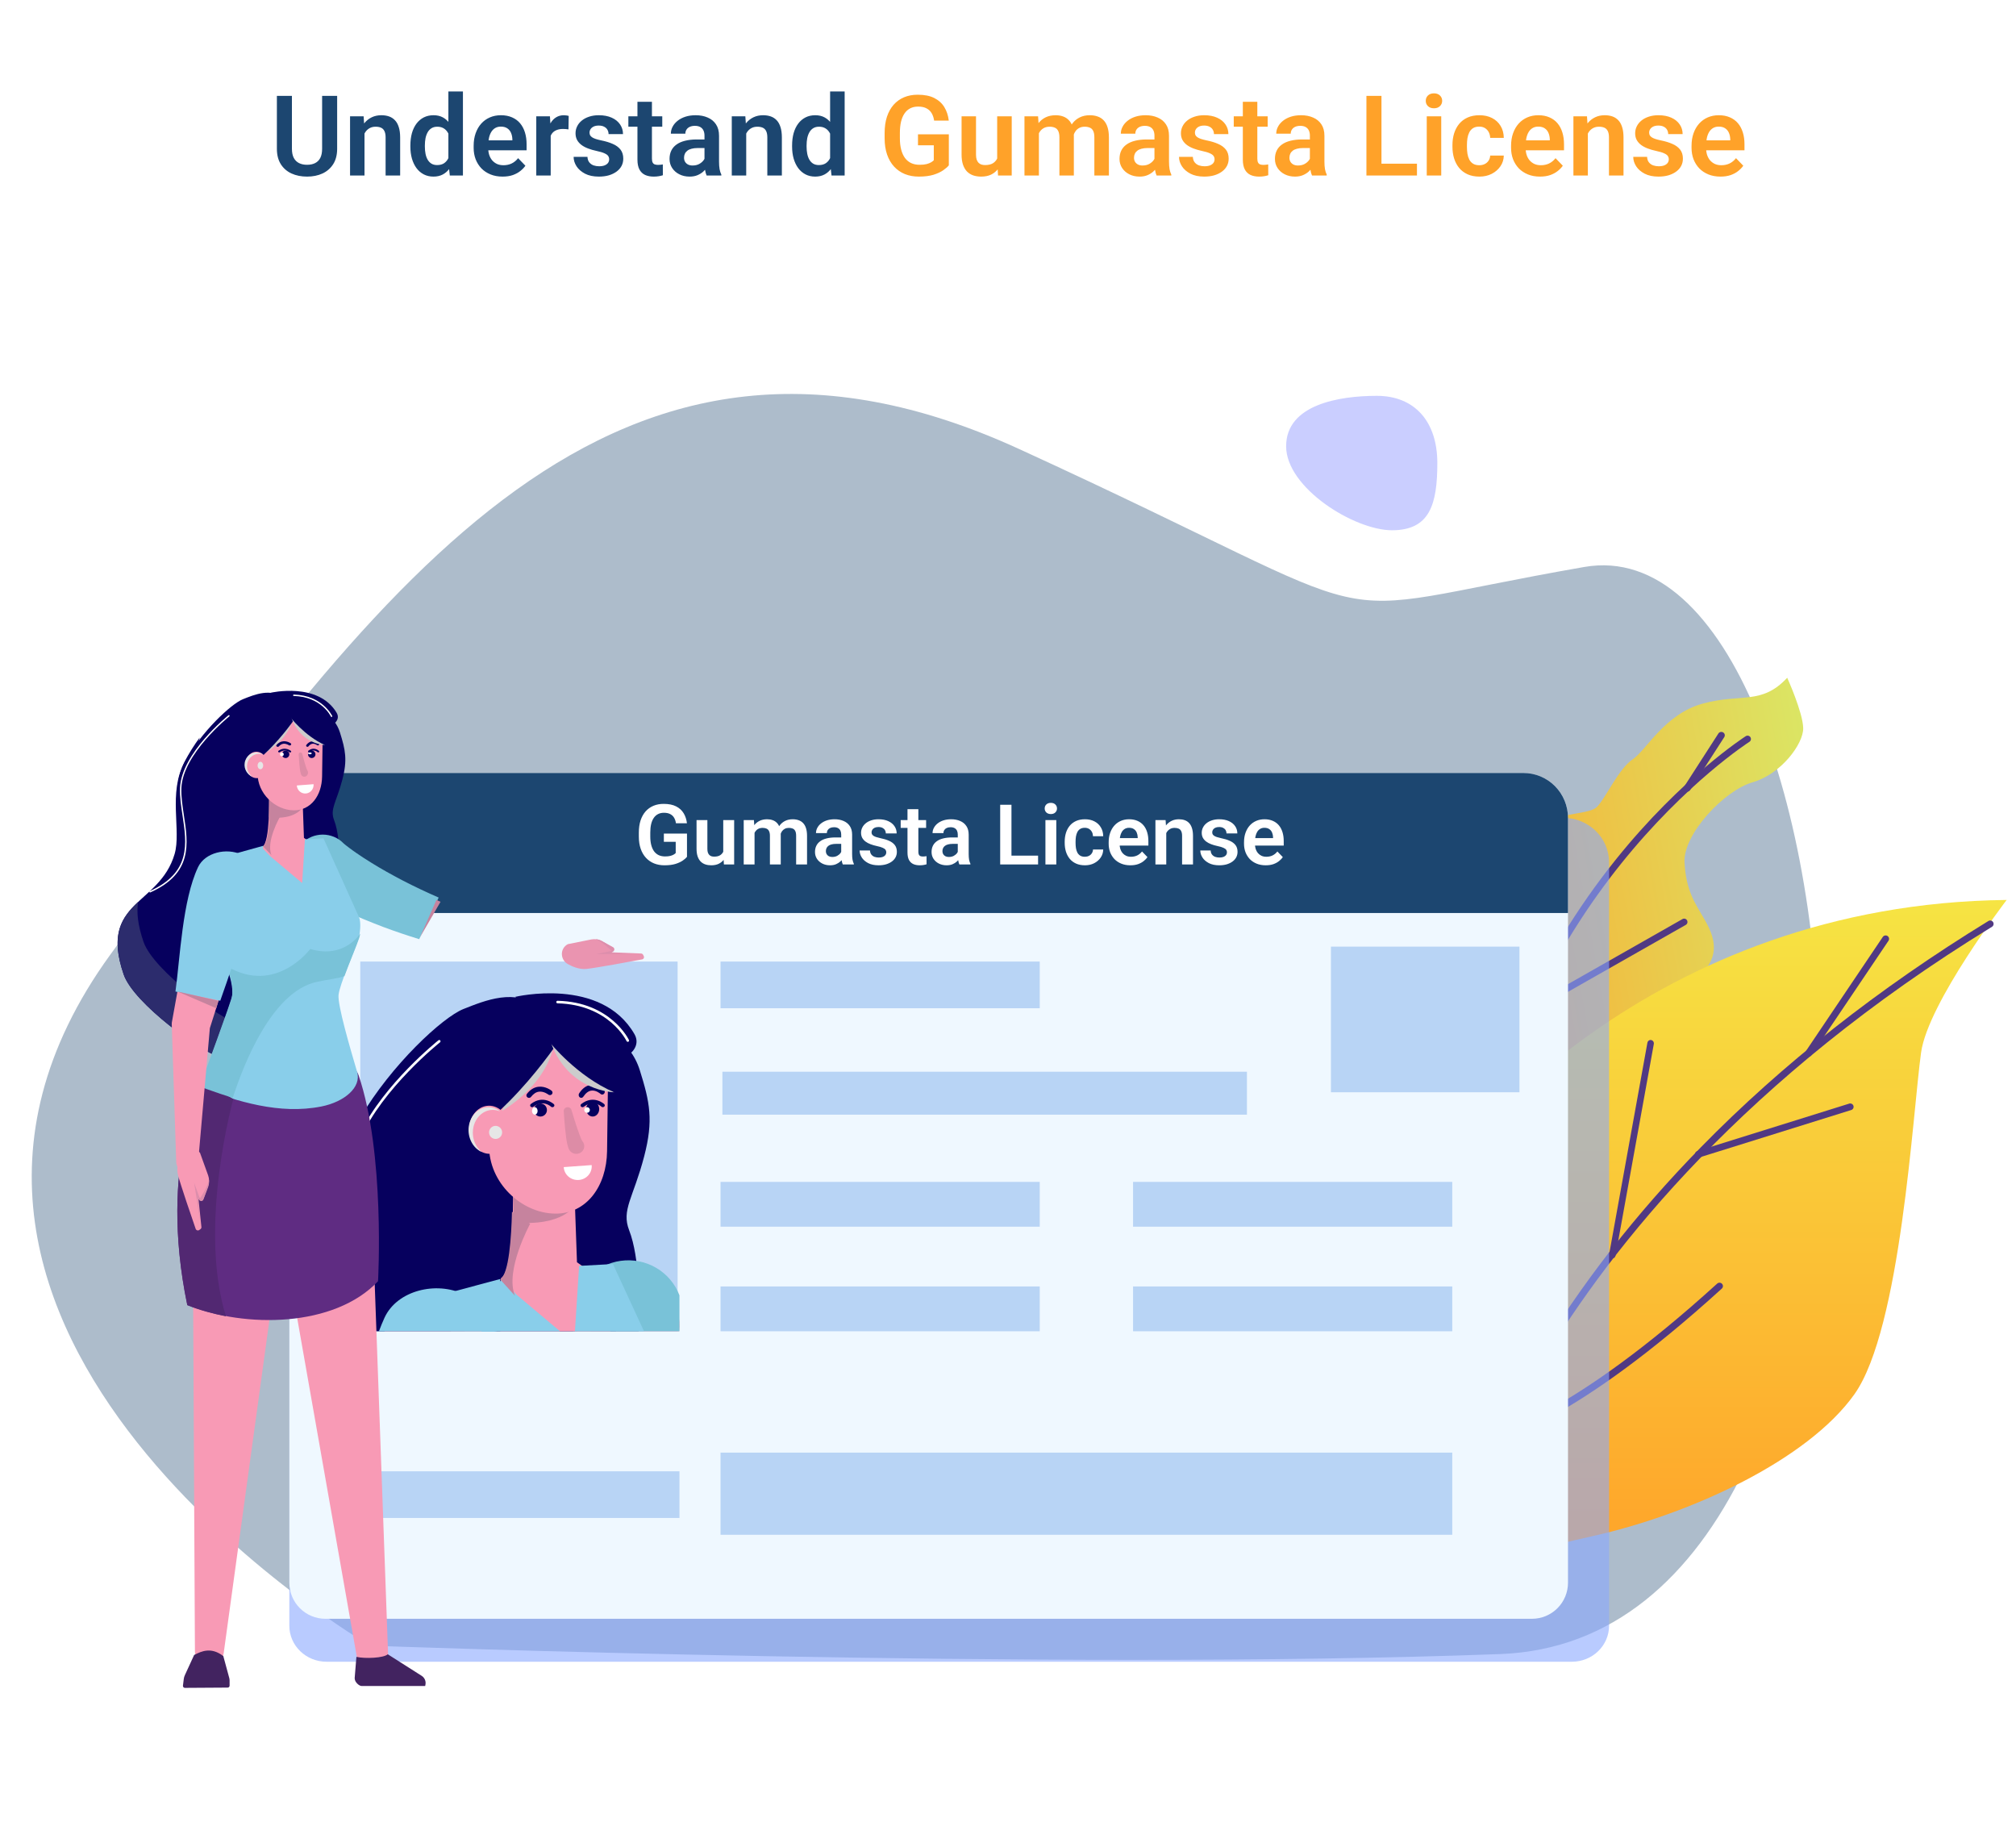 <svg width="1080" height="983" viewBox="0 0 1080 983" fill="none" xmlns="http://www.w3.org/2000/svg">
<rect width="1080" height="983" fill="white"/>
<path d="M172.561 51.344H180.617V79.674C180.617 82.936 179.914 85.68 178.508 87.906C177.102 90.113 175.188 91.783 172.766 92.916C170.344 94.029 167.59 94.586 164.504 94.586C161.379 94.586 158.596 94.029 156.154 92.916C153.713 91.783 151.799 90.113 150.412 87.906C149.025 85.68 148.332 82.936 148.332 79.674V51.344H156.389V79.674C156.389 81.666 156.721 83.297 157.385 84.566C158.049 85.816 158.986 86.744 160.197 87.35C161.408 87.955 162.844 88.258 164.504 88.258C166.184 88.258 167.619 87.955 168.811 87.35C170.021 86.744 170.949 85.816 171.594 84.566C172.238 83.297 172.561 81.666 172.561 79.674V51.344ZM195.266 69.068V94H187.531V62.301H194.797L195.266 69.068ZM194.035 77.008H191.75C191.77 74.703 192.082 72.613 192.688 70.738C193.293 68.863 194.143 67.252 195.236 65.904C196.35 64.557 197.668 63.522 199.191 62.799C200.715 62.076 202.414 61.715 204.289 61.715C205.812 61.715 207.189 61.93 208.42 62.359C209.65 62.789 210.705 63.473 211.584 64.41C212.482 65.348 213.166 66.578 213.635 68.102C214.123 69.606 214.367 71.461 214.367 73.668V94H206.574V73.609C206.574 72.164 206.359 71.022 205.93 70.182C205.52 69.342 204.914 68.746 204.113 68.394C203.332 68.043 202.365 67.867 201.213 67.867C200.021 67.867 198.977 68.111 198.078 68.6C197.199 69.068 196.457 69.723 195.852 70.562C195.266 71.402 194.816 72.369 194.504 73.463C194.191 74.557 194.035 75.738 194.035 77.008ZM240.207 87.262V49H248V94H240.969L240.207 87.262ZM219.846 78.531V77.916C219.846 75.494 220.119 73.297 220.666 71.324C221.232 69.332 222.053 67.623 223.127 66.197C224.201 64.772 225.5 63.668 227.023 62.887C228.566 62.105 230.314 61.715 232.268 61.715C234.162 61.715 235.812 62.096 237.219 62.857C238.645 63.619 239.855 64.703 240.852 66.109C241.867 67.516 242.678 69.186 243.283 71.119C243.889 73.033 244.328 75.143 244.602 77.447V79.117C244.328 81.363 243.889 83.424 243.283 85.299C242.678 87.174 241.867 88.814 240.852 90.221C239.855 91.607 238.645 92.682 237.219 93.443C235.793 94.205 234.123 94.586 232.209 94.586C230.275 94.586 228.537 94.186 226.994 93.385C225.471 92.584 224.172 91.461 223.098 90.016C222.043 88.57 221.232 86.871 220.666 84.918C220.119 82.965 219.846 80.836 219.846 78.531ZM227.609 77.916V78.531C227.609 79.898 227.727 81.178 227.961 82.369C228.195 83.561 228.576 84.615 229.104 85.533C229.631 86.432 230.305 87.135 231.125 87.643C231.965 88.15 232.98 88.404 234.172 88.404C235.695 88.404 236.945 88.072 237.922 87.408C238.918 86.725 239.689 85.797 240.236 84.625C240.783 83.434 241.135 82.096 241.291 80.611V76.012C241.213 74.84 241.008 73.756 240.676 72.76C240.363 71.764 239.914 70.904 239.328 70.182C238.762 69.459 238.059 68.893 237.219 68.482C236.379 68.072 235.383 67.867 234.23 67.867C233.039 67.867 232.023 68.131 231.184 68.658C230.344 69.166 229.66 69.879 229.133 70.797C228.605 71.715 228.215 72.779 227.961 73.99C227.727 75.201 227.609 76.51 227.609 77.916ZM269.24 94.586C266.838 94.586 264.68 94.195 262.766 93.414C260.852 92.633 259.221 91.549 257.873 90.162C256.545 88.756 255.52 87.125 254.797 85.269C254.094 83.394 253.742 81.383 253.742 79.234V78.062C253.742 75.621 254.094 73.404 254.797 71.412C255.5 69.4 256.496 67.672 257.785 66.227C259.074 64.781 260.617 63.668 262.414 62.887C264.211 62.105 266.193 61.715 268.361 61.715C270.607 61.715 272.59 62.096 274.309 62.857C276.027 63.6 277.463 64.654 278.615 66.022C279.768 67.389 280.637 69.029 281.223 70.943C281.809 72.838 282.102 74.938 282.102 77.242V80.494H257.258V75.162H274.484V74.576C274.445 73.346 274.211 72.223 273.781 71.207C273.352 70.172 272.688 69.352 271.789 68.746C270.891 68.121 269.729 67.809 268.303 67.809C267.15 67.809 266.145 68.062 265.285 68.57C264.445 69.059 263.742 69.762 263.176 70.68C262.629 71.578 262.219 72.652 261.945 73.902C261.672 75.152 261.535 76.539 261.535 78.062V79.234C261.535 80.562 261.711 81.793 262.062 82.926C262.434 84.059 262.971 85.045 263.674 85.885C264.396 86.705 265.256 87.35 266.252 87.818C267.268 88.268 268.42 88.492 269.709 88.492C271.33 88.492 272.795 88.18 274.104 87.555C275.432 86.91 276.584 85.963 277.561 84.713L281.457 88.756C280.793 89.732 279.895 90.67 278.762 91.568C277.648 92.467 276.301 93.199 274.719 93.766C273.137 94.312 271.311 94.586 269.24 94.586ZM295.021 68.775V94H287.287V62.301H294.611L295.021 68.775ZM304.66 62.096L304.543 69.303C304.113 69.225 303.625 69.166 303.078 69.127C302.551 69.088 302.053 69.068 301.584 69.068C300.393 69.068 299.348 69.234 298.449 69.566C297.551 69.879 296.799 70.338 296.193 70.943C295.607 71.549 295.158 72.291 294.846 73.17C294.533 74.029 294.357 75.006 294.318 76.1L292.648 75.894C292.648 73.883 292.854 72.018 293.264 70.299C293.674 68.58 294.27 67.076 295.051 65.787C295.832 64.498 296.809 63.502 297.98 62.799C299.172 62.076 300.539 61.715 302.082 61.715C302.512 61.715 302.971 61.754 303.459 61.832C303.967 61.891 304.367 61.978 304.66 62.096ZM326.34 85.328C326.34 84.664 326.164 84.068 325.812 83.541C325.461 83.014 324.797 82.535 323.82 82.106C322.863 81.656 321.457 81.236 319.602 80.846C317.961 80.494 316.447 80.055 315.061 79.527C313.674 79 312.482 78.365 311.486 77.623C310.49 76.861 309.709 75.973 309.143 74.957C308.596 73.922 308.322 72.731 308.322 71.383C308.322 70.074 308.605 68.844 309.172 67.691C309.738 66.519 310.559 65.494 311.633 64.615C312.707 63.717 314.016 63.014 315.559 62.506C317.102 61.978 318.84 61.715 320.773 61.715C323.469 61.715 325.783 62.154 327.717 63.033C329.67 63.912 331.164 65.123 332.199 66.666C333.234 68.189 333.752 69.908 333.752 71.822H326.018C326.018 70.982 325.822 70.221 325.432 69.537C325.061 68.853 324.484 68.307 323.703 67.897C322.922 67.467 321.936 67.252 320.744 67.252C319.67 67.252 318.762 67.428 318.02 67.779C317.297 68.131 316.75 68.59 316.379 69.156C316.008 69.723 315.822 70.348 315.822 71.031C315.822 71.539 315.92 71.998 316.115 72.408C316.33 72.799 316.672 73.16 317.141 73.492C317.609 73.824 318.244 74.127 319.045 74.4C319.865 74.674 320.871 74.938 322.062 75.191C324.426 75.66 326.486 76.285 328.244 77.066C330.021 77.828 331.408 78.844 332.404 80.113C333.4 81.383 333.898 83.004 333.898 84.977C333.898 86.383 333.596 87.672 332.99 88.844C332.385 89.996 331.506 91.002 330.354 91.861C329.201 92.721 327.824 93.394 326.223 93.883C324.621 94.352 322.814 94.586 320.803 94.586C317.893 94.586 315.432 94.068 313.42 93.033C311.408 91.978 309.885 90.65 308.85 89.049C307.814 87.428 307.297 85.748 307.297 84.01H314.709C314.768 85.24 315.1 86.227 315.705 86.969C316.311 87.711 317.072 88.248 317.99 88.58C318.928 88.893 319.914 89.049 320.949 89.049C322.121 89.049 323.107 88.893 323.908 88.58C324.709 88.248 325.314 87.809 325.725 87.262C326.135 86.695 326.34 86.051 326.34 85.328ZM354.787 62.301V67.867H336.623V62.301H354.787ZM341.486 54.508H349.25V84.859C349.25 85.797 349.377 86.519 349.631 87.027C349.885 87.535 350.266 87.877 350.773 88.053C351.281 88.228 351.887 88.316 352.59 88.316C353.098 88.316 353.566 88.287 353.996 88.228C354.426 88.17 354.787 88.111 355.08 88.053L355.109 93.853C354.465 94.068 353.732 94.244 352.912 94.381C352.111 94.518 351.203 94.586 350.188 94.586C348.449 94.586 346.926 94.293 345.617 93.707C344.309 93.102 343.293 92.135 342.57 90.807C341.848 89.459 341.486 87.682 341.486 85.475V54.508ZM377.404 87.262V72.643C377.404 71.568 377.219 70.641 376.848 69.859C376.477 69.078 375.91 68.473 375.148 68.043C374.387 67.613 373.42 67.398 372.248 67.398C371.213 67.398 370.305 67.574 369.523 67.926C368.762 68.277 368.176 68.775 367.766 69.42C367.355 70.045 367.15 70.768 367.15 71.588H359.387C359.387 70.279 359.699 69.039 360.324 67.867C360.949 66.676 361.838 65.621 362.99 64.703C364.162 63.766 365.559 63.033 367.18 62.506C368.82 61.978 370.656 61.715 372.688 61.715C375.09 61.715 377.229 62.125 379.104 62.945C380.998 63.746 382.482 64.957 383.557 66.578C384.65 68.199 385.197 70.24 385.197 72.701V86.529C385.197 88.111 385.295 89.469 385.49 90.602C385.705 91.715 386.018 92.682 386.428 93.502V94H378.547C378.176 93.199 377.893 92.184 377.697 90.953C377.502 89.703 377.404 88.473 377.404 87.262ZM378.488 74.693L378.547 79.293H373.654C372.443 79.293 371.379 79.42 370.461 79.674C369.543 79.908 368.791 80.26 368.205 80.728C367.619 81.178 367.18 81.725 366.887 82.369C366.594 82.994 366.447 83.707 366.447 84.508C366.447 85.289 366.623 85.992 366.975 86.617C367.346 87.242 367.873 87.74 368.557 88.111C369.26 88.463 370.08 88.639 371.018 88.639C372.385 88.639 373.576 88.365 374.592 87.818C375.607 87.252 376.398 86.568 376.965 85.768C377.531 84.967 377.834 84.205 377.873 83.482L380.1 86.822C379.826 87.623 379.416 88.473 378.869 89.371C378.322 90.269 377.619 91.109 376.76 91.891C375.9 92.672 374.865 93.316 373.654 93.824C372.443 94.332 371.037 94.586 369.436 94.586C367.385 94.586 365.549 94.176 363.928 93.356C362.307 92.535 361.027 91.412 360.09 89.986C359.152 88.561 358.684 86.939 358.684 85.123C358.684 83.443 358.996 81.959 359.621 80.67C360.246 79.381 361.174 78.297 362.404 77.418C363.635 76.519 365.158 75.846 366.975 75.397C368.811 74.928 370.91 74.693 373.273 74.693H378.488ZM399.758 69.068V94H392.023V62.301H399.289L399.758 69.068ZM398.527 77.008H396.242C396.262 74.703 396.574 72.613 397.18 70.738C397.785 68.863 398.635 67.252 399.729 65.904C400.842 64.557 402.16 63.522 403.684 62.799C405.207 62.076 406.906 61.715 408.781 61.715C410.305 61.715 411.682 61.93 412.912 62.359C414.143 62.789 415.197 63.473 416.076 64.41C416.975 65.348 417.658 66.578 418.127 68.102C418.615 69.606 418.859 71.461 418.859 73.668V94H411.066V73.609C411.066 72.164 410.852 71.022 410.422 70.182C410.012 69.342 409.406 68.746 408.605 68.394C407.824 68.043 406.857 67.867 405.705 67.867C404.514 67.867 403.469 68.111 402.57 68.6C401.691 69.068 400.949 69.723 400.344 70.562C399.758 71.402 399.309 72.369 398.996 73.463C398.684 74.557 398.527 75.738 398.527 77.008ZM444.699 87.262V49H452.492V94H445.461L444.699 87.262ZM424.338 78.531V77.916C424.338 75.494 424.611 73.297 425.158 71.324C425.725 69.332 426.545 67.623 427.619 66.197C428.693 64.772 429.992 63.668 431.516 62.887C433.059 62.105 434.807 61.715 436.76 61.715C438.654 61.715 440.305 62.096 441.711 62.857C443.137 63.619 444.348 64.703 445.344 66.109C446.359 67.516 447.17 69.186 447.775 71.119C448.381 73.033 448.82 75.143 449.094 77.447V79.117C448.82 81.363 448.381 83.424 447.775 85.299C447.17 87.174 446.359 88.814 445.344 90.221C444.348 91.607 443.137 92.682 441.711 93.443C440.285 94.205 438.615 94.586 436.701 94.586C434.768 94.586 433.029 94.186 431.486 93.385C429.963 92.584 428.664 91.461 427.59 90.016C426.535 88.57 425.725 86.871 425.158 84.918C424.611 82.965 424.338 80.836 424.338 78.531ZM432.102 77.916V78.531C432.102 79.898 432.219 81.178 432.453 82.369C432.688 83.561 433.068 84.615 433.596 85.533C434.123 86.432 434.797 87.135 435.617 87.643C436.457 88.15 437.473 88.404 438.664 88.404C440.188 88.404 441.438 88.072 442.414 87.408C443.41 86.725 444.182 85.797 444.729 84.625C445.275 83.434 445.627 82.096 445.783 80.611V76.012C445.705 74.84 445.5 73.756 445.168 72.76C444.855 71.764 444.406 70.904 443.82 70.182C443.254 69.459 442.551 68.893 441.711 68.482C440.871 68.072 439.875 67.867 438.723 67.867C437.531 67.867 436.516 68.131 435.676 68.658C434.836 69.166 434.152 69.879 433.625 70.797C433.098 71.715 432.707 72.779 432.453 73.99C432.219 75.201 432.102 76.51 432.102 77.916Z" fill="#1C4670"/>
<path d="M508.303 71.939V88.551C507.678 89.352 506.691 90.221 505.344 91.158C504.016 92.096 502.277 92.906 500.129 93.59C497.98 94.254 495.344 94.586 492.219 94.586C489.504 94.586 487.023 94.137 484.777 93.238C482.531 92.32 480.598 90.982 478.977 89.225C477.355 87.467 476.105 85.318 475.227 82.779C474.348 80.24 473.908 77.34 473.908 74.078V71.266C473.908 68.004 474.318 65.103 475.139 62.565C475.979 60.025 477.17 57.877 478.713 56.119C480.275 54.361 482.141 53.023 484.309 52.105C486.496 51.188 488.938 50.728 491.633 50.728C495.246 50.728 498.215 51.324 500.539 52.516C502.883 53.707 504.68 55.348 505.93 57.438C507.18 59.508 507.961 61.891 508.273 64.586H500.422C500.207 63.102 499.777 61.803 499.133 60.69C498.488 59.557 497.57 58.678 496.379 58.053C495.207 57.408 493.684 57.086 491.809 57.086C490.227 57.086 488.83 57.398 487.619 58.023C486.408 58.648 485.393 59.557 484.572 60.748C483.752 61.94 483.127 63.414 482.697 65.172C482.287 66.93 482.082 68.941 482.082 71.207V74.078C482.082 76.363 482.316 78.394 482.785 80.172C483.254 81.93 483.928 83.414 484.807 84.625C485.705 85.816 486.809 86.725 488.117 87.35C489.445 87.955 490.949 88.258 492.629 88.258C494.152 88.258 495.412 88.131 496.408 87.877C497.424 87.603 498.234 87.281 498.84 86.91C499.445 86.539 499.914 86.178 500.246 85.826V77.828H491.779V71.939H508.303ZM534.201 86.471V62.301H541.994V94H534.67L534.201 86.471ZM535.197 79.908L537.6 79.85C537.6 81.978 537.365 83.941 536.896 85.738C536.428 87.535 535.695 89.098 534.699 90.426C533.723 91.734 532.482 92.76 530.979 93.502C529.475 94.225 527.697 94.586 525.646 94.586C524.084 94.586 522.658 94.371 521.369 93.941C520.08 93.492 518.967 92.799 518.029 91.861C517.111 90.904 516.398 89.684 515.891 88.199C515.383 86.695 515.129 84.889 515.129 82.779V62.301H522.863V82.838C522.863 83.893 522.98 84.772 523.215 85.475C523.469 86.178 523.811 86.754 524.24 87.203C524.689 87.633 525.207 87.945 525.793 88.141C526.398 88.316 527.043 88.404 527.727 88.404C529.602 88.404 531.076 88.033 532.15 87.291C533.244 86.529 534.025 85.514 534.494 84.244C534.963 82.955 535.197 81.51 535.197 79.908ZM556.555 68.805V94H548.82V62.301H556.115L556.555 68.805ZM555.412 77.008H553.039C553.039 74.801 553.303 72.769 553.83 70.914C554.377 69.059 555.178 67.447 556.232 66.08C557.287 64.693 558.586 63.619 560.129 62.857C561.691 62.096 563.498 61.715 565.549 61.715C566.975 61.715 568.283 61.93 569.475 62.359C570.666 62.77 571.691 63.424 572.551 64.322C573.43 65.201 574.104 66.353 574.572 67.779C575.041 69.186 575.275 70.875 575.275 72.848V94H567.541V73.639C567.541 72.154 567.326 70.992 566.896 70.152C566.486 69.312 565.891 68.727 565.109 68.394C564.328 68.043 563.391 67.867 562.297 67.867C561.086 67.867 560.041 68.111 559.162 68.6C558.303 69.068 557.59 69.723 557.023 70.562C556.477 71.402 556.066 72.369 555.793 73.463C555.539 74.557 555.412 75.738 555.412 77.008ZM574.689 75.572L571.496 76.158C571.516 74.166 571.789 72.301 572.316 70.562C572.844 68.805 573.615 67.272 574.631 65.963C575.666 64.635 576.945 63.6 578.469 62.857C580.012 62.096 581.789 61.715 583.801 61.715C585.363 61.715 586.77 61.94 588.02 62.389C589.289 62.818 590.373 63.512 591.271 64.469C592.17 65.406 592.854 66.627 593.322 68.131C593.811 69.635 594.055 71.471 594.055 73.639V94H586.262V73.609C586.262 72.066 586.047 70.885 585.617 70.064C585.207 69.244 584.611 68.678 583.83 68.365C583.049 68.033 582.131 67.867 581.076 67.867C580.002 67.867 579.064 68.072 578.264 68.482C577.482 68.873 576.818 69.42 576.271 70.123C575.744 70.826 575.344 71.647 575.07 72.584C574.816 73.502 574.689 74.498 574.689 75.572ZM618.459 87.262V72.643C618.459 71.568 618.273 70.641 617.902 69.859C617.531 69.078 616.965 68.473 616.203 68.043C615.441 67.613 614.475 67.398 613.303 67.398C612.268 67.398 611.359 67.574 610.578 67.926C609.816 68.277 609.23 68.775 608.82 69.42C608.41 70.045 608.205 70.768 608.205 71.588H600.441C600.441 70.279 600.754 69.039 601.379 67.867C602.004 66.676 602.893 65.621 604.045 64.703C605.217 63.766 606.613 63.033 608.234 62.506C609.875 61.978 611.711 61.715 613.742 61.715C616.145 61.715 618.283 62.125 620.158 62.945C622.053 63.746 623.537 64.957 624.611 66.578C625.705 68.199 626.252 70.24 626.252 72.701V86.529C626.252 88.111 626.35 89.469 626.545 90.602C626.76 91.715 627.072 92.682 627.482 93.502V94H619.602C619.23 93.199 618.947 92.184 618.752 90.953C618.557 89.703 618.459 88.473 618.459 87.262ZM619.543 74.693L619.602 79.293H614.709C613.498 79.293 612.434 79.42 611.516 79.674C610.598 79.908 609.846 80.26 609.26 80.728C608.674 81.178 608.234 81.725 607.941 82.369C607.648 82.994 607.502 83.707 607.502 84.508C607.502 85.289 607.678 85.992 608.029 86.617C608.4 87.242 608.928 87.74 609.611 88.111C610.314 88.463 611.135 88.639 612.072 88.639C613.439 88.639 614.631 88.365 615.646 87.818C616.662 87.252 617.453 86.568 618.02 85.768C618.586 84.967 618.889 84.205 618.928 83.482L621.154 86.822C620.881 87.623 620.471 88.473 619.924 89.371C619.377 90.269 618.674 91.109 617.814 91.891C616.955 92.672 615.92 93.316 614.709 93.824C613.498 94.332 612.092 94.586 610.49 94.586C608.439 94.586 606.604 94.176 604.982 93.356C603.361 92.535 602.082 91.412 601.145 89.986C600.207 88.561 599.738 86.939 599.738 85.123C599.738 83.443 600.051 81.959 600.676 80.67C601.301 79.381 602.229 78.297 603.459 77.418C604.689 76.519 606.213 75.846 608.029 75.397C609.865 74.928 611.965 74.693 614.328 74.693H619.543ZM650.656 85.328C650.656 84.664 650.48 84.068 650.129 83.541C649.777 83.014 649.113 82.535 648.137 82.106C647.18 81.656 645.773 81.236 643.918 80.846C642.277 80.494 640.764 80.055 639.377 79.527C637.99 79 636.799 78.365 635.803 77.623C634.807 76.861 634.025 75.973 633.459 74.957C632.912 73.922 632.639 72.731 632.639 71.383C632.639 70.074 632.922 68.844 633.488 67.691C634.055 66.519 634.875 65.494 635.949 64.615C637.023 63.717 638.332 63.014 639.875 62.506C641.418 61.978 643.156 61.715 645.09 61.715C647.785 61.715 650.1 62.154 652.033 63.033C653.986 63.912 655.48 65.123 656.516 66.666C657.551 68.189 658.068 69.908 658.068 71.822H650.334C650.334 70.982 650.139 70.221 649.748 69.537C649.377 68.853 648.801 68.307 648.02 67.897C647.238 67.467 646.252 67.252 645.061 67.252C643.986 67.252 643.078 67.428 642.336 67.779C641.613 68.131 641.066 68.59 640.695 69.156C640.324 69.723 640.139 70.348 640.139 71.031C640.139 71.539 640.236 71.998 640.432 72.408C640.646 72.799 640.988 73.16 641.457 73.492C641.926 73.824 642.561 74.127 643.361 74.4C644.182 74.674 645.188 74.938 646.379 75.191C648.742 75.66 650.803 76.285 652.561 77.066C654.338 77.828 655.725 78.844 656.721 80.113C657.717 81.383 658.215 83.004 658.215 84.977C658.215 86.383 657.912 87.672 657.307 88.844C656.701 89.996 655.822 91.002 654.67 91.861C653.518 92.721 652.141 93.394 650.539 93.883C648.938 94.352 647.131 94.586 645.119 94.586C642.209 94.586 639.748 94.068 637.736 93.033C635.725 91.978 634.201 90.65 633.166 89.049C632.131 87.428 631.613 85.748 631.613 84.01H639.025C639.084 85.24 639.416 86.227 640.021 86.969C640.627 87.711 641.389 88.248 642.307 88.58C643.244 88.893 644.23 89.049 645.266 89.049C646.438 89.049 647.424 88.893 648.225 88.58C649.025 88.248 649.631 87.809 650.041 87.262C650.451 86.695 650.656 86.051 650.656 85.328ZM679.104 62.301V67.867H660.939V62.301H679.104ZM665.803 54.508H673.566V84.859C673.566 85.797 673.693 86.519 673.947 87.027C674.201 87.535 674.582 87.877 675.09 88.053C675.598 88.228 676.203 88.316 676.906 88.316C677.414 88.316 677.883 88.287 678.312 88.228C678.742 88.17 679.104 88.111 679.396 88.053L679.426 93.853C678.781 94.068 678.049 94.244 677.229 94.381C676.428 94.518 675.52 94.586 674.504 94.586C672.766 94.586 671.242 94.293 669.934 93.707C668.625 93.102 667.609 92.135 666.887 90.807C666.164 89.459 665.803 87.682 665.803 85.475V54.508ZM701.721 87.262V72.643C701.721 71.568 701.535 70.641 701.164 69.859C700.793 69.078 700.227 68.473 699.465 68.043C698.703 67.613 697.736 67.398 696.564 67.398C695.529 67.398 694.621 67.574 693.84 67.926C693.078 68.277 692.492 68.775 692.082 69.42C691.672 70.045 691.467 70.768 691.467 71.588H683.703C683.703 70.279 684.016 69.039 684.641 67.867C685.266 66.676 686.154 65.621 687.307 64.703C688.479 63.766 689.875 63.033 691.496 62.506C693.137 61.978 694.973 61.715 697.004 61.715C699.406 61.715 701.545 62.125 703.42 62.945C705.314 63.746 706.799 64.957 707.873 66.578C708.967 68.199 709.514 70.24 709.514 72.701V86.529C709.514 88.111 709.611 89.469 709.807 90.602C710.021 91.715 710.334 92.682 710.744 93.502V94H702.863C702.492 93.199 702.209 92.184 702.014 90.953C701.818 89.703 701.721 88.473 701.721 87.262ZM702.805 74.693L702.863 79.293H697.971C696.76 79.293 695.695 79.42 694.777 79.674C693.859 79.908 693.107 80.26 692.521 80.728C691.936 81.178 691.496 81.725 691.203 82.369C690.91 82.994 690.764 83.707 690.764 84.508C690.764 85.289 690.939 85.992 691.291 86.617C691.662 87.242 692.189 87.74 692.873 88.111C693.576 88.463 694.396 88.639 695.334 88.639C696.701 88.639 697.893 88.365 698.908 87.818C699.924 87.252 700.715 86.568 701.281 85.768C701.848 84.967 702.15 84.205 702.189 83.482L704.416 86.822C704.143 87.623 703.732 88.473 703.186 89.371C702.639 90.269 701.936 91.109 701.076 91.891C700.217 92.672 699.182 93.316 697.971 93.824C696.76 94.332 695.354 94.586 693.752 94.586C691.701 94.586 689.865 94.176 688.244 93.356C686.623 92.535 685.344 91.412 684.406 89.986C683.469 88.561 683 86.939 683 85.123C683 83.443 683.312 81.959 683.938 80.67C684.562 79.381 685.49 78.297 686.721 77.418C687.951 76.519 689.475 75.846 691.291 75.397C693.127 74.928 695.227 74.693 697.59 74.693H702.805ZM759.084 87.672V94H737.639V87.672H759.084ZM740.07 51.344V94H732.014V51.344H740.07ZM772.092 62.301V94H764.328V62.301H772.092ZM763.801 54.01C763.801 52.857 764.191 51.9 764.973 51.139C765.773 50.377 766.848 49.996 768.195 49.996C769.543 49.996 770.607 50.377 771.389 51.139C772.189 51.9 772.59 52.857 772.59 54.01C772.59 55.143 772.189 56.09 771.389 56.852C770.607 57.613 769.543 57.994 768.195 57.994C766.848 57.994 765.773 57.613 764.973 56.852C764.191 56.09 763.801 55.143 763.801 54.01ZM792.482 88.492C793.576 88.492 794.553 88.277 795.412 87.848C796.271 87.418 796.955 86.812 797.463 86.031C797.99 85.25 798.273 84.342 798.312 83.307H805.607C805.568 85.455 804.963 87.379 803.791 89.078C802.619 90.777 801.057 92.125 799.104 93.121C797.17 94.098 795.002 94.586 792.6 94.586C790.158 94.586 788.029 94.176 786.213 93.356C784.396 92.535 782.883 91.393 781.672 89.928C780.48 88.463 779.582 86.764 778.977 84.83C778.391 82.897 778.098 80.826 778.098 78.619V77.682C778.098 75.475 778.391 73.404 778.977 71.471C779.582 69.537 780.48 67.838 781.672 66.373C782.883 64.908 784.396 63.766 786.213 62.945C788.029 62.125 790.148 61.715 792.57 61.715C795.129 61.715 797.375 62.213 799.309 63.209C801.262 64.205 802.785 65.611 803.879 67.428C804.992 69.244 805.568 71.383 805.607 73.844H798.312C798.273 72.711 798.02 71.695 797.551 70.797C797.082 69.898 796.418 69.176 795.559 68.629C794.699 68.082 793.654 67.809 792.424 67.809C791.115 67.809 790.021 68.082 789.143 68.629C788.283 69.176 787.609 69.928 787.121 70.885C786.652 71.822 786.32 72.877 786.125 74.049C785.949 75.201 785.861 76.412 785.861 77.682V78.619C785.861 79.908 785.949 81.139 786.125 82.311C786.32 83.482 786.652 84.537 787.121 85.475C787.609 86.393 788.283 87.125 789.143 87.672C790.021 88.219 791.135 88.492 792.482 88.492ZM825.002 94.586C822.6 94.586 820.441 94.195 818.527 93.414C816.613 92.633 814.982 91.549 813.635 90.162C812.307 88.756 811.281 87.125 810.559 85.269C809.855 83.394 809.504 81.383 809.504 79.234V78.062C809.504 75.621 809.855 73.404 810.559 71.412C811.262 69.4 812.258 67.672 813.547 66.227C814.836 64.781 816.379 63.668 818.176 62.887C819.973 62.105 821.955 61.715 824.123 61.715C826.369 61.715 828.352 62.096 830.07 62.857C831.789 63.6 833.225 64.654 834.377 66.022C835.529 67.389 836.398 69.029 836.984 70.943C837.57 72.838 837.863 74.938 837.863 77.242V80.494H813.02V75.162H830.246V74.576C830.207 73.346 829.973 72.223 829.543 71.207C829.113 70.172 828.449 69.352 827.551 68.746C826.652 68.121 825.49 67.809 824.064 67.809C822.912 67.809 821.906 68.062 821.047 68.57C820.207 69.059 819.504 69.762 818.938 70.68C818.391 71.578 817.98 72.652 817.707 73.902C817.434 75.152 817.297 76.539 817.297 78.062V79.234C817.297 80.562 817.473 81.793 817.824 82.926C818.195 84.059 818.732 85.045 819.436 85.885C820.158 86.705 821.018 87.35 822.014 87.818C823.029 88.268 824.182 88.492 825.471 88.492C827.092 88.492 828.557 88.18 829.865 87.555C831.193 86.91 832.346 85.963 833.322 84.713L837.219 88.756C836.555 89.732 835.656 90.67 834.523 91.568C833.41 92.467 832.062 93.199 830.48 93.766C828.898 94.312 827.072 94.586 825.002 94.586ZM850.637 69.068V94H842.902V62.301H850.168L850.637 69.068ZM849.406 77.008H847.121C847.141 74.703 847.453 72.613 848.059 70.738C848.664 68.863 849.514 67.252 850.607 65.904C851.721 64.557 853.039 63.522 854.562 62.799C856.086 62.076 857.785 61.715 859.66 61.715C861.184 61.715 862.561 61.93 863.791 62.359C865.021 62.789 866.076 63.473 866.955 64.41C867.854 65.348 868.537 66.578 869.006 68.102C869.494 69.606 869.738 71.461 869.738 73.668V94H861.945V73.609C861.945 72.164 861.73 71.022 861.301 70.182C860.891 69.342 860.285 68.746 859.484 68.394C858.703 68.043 857.736 67.867 856.584 67.867C855.393 67.867 854.348 68.111 853.449 68.6C852.57 69.068 851.828 69.723 851.223 70.562C850.637 71.402 850.188 72.369 849.875 73.463C849.562 74.557 849.406 75.738 849.406 77.008ZM893.996 85.328C893.996 84.664 893.82 84.068 893.469 83.541C893.117 83.014 892.453 82.535 891.477 82.106C890.52 81.656 889.113 81.236 887.258 80.846C885.617 80.494 884.104 80.055 882.717 79.527C881.33 79 880.139 78.365 879.143 77.623C878.146 76.861 877.365 75.973 876.799 74.957C876.252 73.922 875.979 72.731 875.979 71.383C875.979 70.074 876.262 68.844 876.828 67.691C877.395 66.519 878.215 65.494 879.289 64.615C880.363 63.717 881.672 63.014 883.215 62.506C884.758 61.978 886.496 61.715 888.43 61.715C891.125 61.715 893.439 62.154 895.373 63.033C897.326 63.912 898.82 65.123 899.855 66.666C900.891 68.189 901.408 69.908 901.408 71.822H893.674C893.674 70.982 893.479 70.221 893.088 69.537C892.717 68.853 892.141 68.307 891.359 67.897C890.578 67.467 889.592 67.252 888.4 67.252C887.326 67.252 886.418 67.428 885.676 67.779C884.953 68.131 884.406 68.59 884.035 69.156C883.664 69.723 883.479 70.348 883.479 71.031C883.479 71.539 883.576 71.998 883.771 72.408C883.986 72.799 884.328 73.16 884.797 73.492C885.266 73.824 885.9 74.127 886.701 74.4C887.521 74.674 888.527 74.938 889.719 75.191C892.082 75.66 894.143 76.285 895.9 77.066C897.678 77.828 899.064 78.844 900.061 80.113C901.057 81.383 901.555 83.004 901.555 84.977C901.555 86.383 901.252 87.672 900.646 88.844C900.041 89.996 899.162 91.002 898.01 91.861C896.857 92.721 895.48 93.394 893.879 93.883C892.277 94.352 890.471 94.586 888.459 94.586C885.549 94.586 883.088 94.068 881.076 93.033C879.064 91.978 877.541 90.65 876.506 89.049C875.471 87.428 874.953 85.748 874.953 84.01H882.365C882.424 85.24 882.756 86.227 883.361 86.969C883.967 87.711 884.729 88.248 885.646 88.58C886.584 88.893 887.57 89.049 888.605 89.049C889.777 89.049 890.764 88.893 891.564 88.58C892.365 88.248 892.971 87.809 893.381 87.262C893.791 86.695 893.996 86.051 893.996 85.328ZM921.682 94.586C919.279 94.586 917.121 94.195 915.207 93.414C913.293 92.633 911.662 91.549 910.314 90.162C908.986 88.756 907.961 87.125 907.238 85.269C906.535 83.394 906.184 81.383 906.184 79.234V78.062C906.184 75.621 906.535 73.404 907.238 71.412C907.941 69.4 908.938 67.672 910.227 66.227C911.516 64.781 913.059 63.668 914.855 62.887C916.652 62.105 918.635 61.715 920.803 61.715C923.049 61.715 925.031 62.096 926.75 62.857C928.469 63.6 929.904 64.654 931.057 66.022C932.209 67.389 933.078 69.029 933.664 70.943C934.25 72.838 934.543 74.938 934.543 77.242V80.494H909.699V75.162H926.926V74.576C926.887 73.346 926.652 72.223 926.223 71.207C925.793 70.172 925.129 69.352 924.23 68.746C923.332 68.121 922.17 67.809 920.744 67.809C919.592 67.809 918.586 68.062 917.727 68.57C916.887 69.059 916.184 69.762 915.617 70.68C915.07 71.578 914.66 72.652 914.387 73.902C914.113 75.152 913.977 76.539 913.977 78.062V79.234C913.977 80.562 914.152 81.793 914.504 82.926C914.875 84.059 915.412 85.045 916.115 85.885C916.838 86.705 917.697 87.35 918.693 87.818C919.709 88.268 920.861 88.492 922.15 88.492C923.771 88.492 925.236 88.18 926.545 87.555C927.873 86.91 929.025 85.963 930.002 84.713L933.898 88.756C933.234 89.732 932.336 90.67 931.203 91.568C930.09 92.467 928.742 93.199 927.16 93.766C925.578 94.312 923.752 94.586 921.682 94.586Z" fill="#FFA229"/>
<path opacity="0.36" d="M198.204 881.384C198.204 881.384 -88.171 714.405 59.106 511.284C206.383 308.162 329.131 141.183 545.944 240.479C762.757 339.775 693.204 330.749 848.681 303.666C1004.16 276.584 1045.05 876.871 803.661 885.897C562.273 894.923 198.204 881.384 198.204 881.384Z" fill="#1C4670"/>
<path opacity="0.36" d="M770 248.004C770 270.372 765.835 284 745.699 284C725.564 284 689 261.368 689 239.005C689 216.642 717.466 212 737.597 212C757.729 212 770 225.637 770 248.004Z" fill="#6D79FF"/>
<path d="M798.037 591.343C798.037 591.343 752.939 579.799 757.297 547.569C761.654 515.339 793.317 518.27 796.542 500.292C799.767 482.313 792.332 461.029 810.436 447.742C828.541 434.455 850.709 437.213 855.598 432.088C860.486 426.963 867.147 411.713 874.608 406.723C882.068 401.732 891.769 382.402 912.253 376.822C932.737 371.242 943.667 377.761 957.435 363C957.435 363 965.886 381.657 965.999 390.037C966.113 398.418 954.168 414.586 938.918 418.97C923.668 423.354 901.571 446.824 902.422 461.947C903.272 477.07 907.895 483.425 912.948 492.139C918 500.852 924.552 514.514 904.413 526.639C884.275 538.763 882.57 543.8 885.677 559.589C888.784 575.377 884.906 590.505 845.678 593.874C804.024 597.458 798.037 591.343 798.037 591.343Z" fill="url(#paint0_linear_107_988)"/>
<path d="M784.134 668.876C783.774 668.732 783.469 668.476 783.266 668.145C783.063 667.815 782.972 667.428 783.007 667.042C786.88 624.386 797.304 583.504 813.948 545.534C827.319 515.08 844.639 486.508 865.463 460.552C900.991 416.238 934.955 394.459 935.295 394.24C935.698 394.009 936.176 393.941 936.627 394.052C937.079 394.163 937.47 394.444 937.72 394.836C937.969 395.228 938.056 395.701 937.964 396.156C937.872 396.611 937.607 397.013 937.225 397.278C936.893 397.488 903.341 419.024 868.179 462.914C835.755 503.389 795.278 571.714 786.603 667.365C786.576 667.643 786.486 667.912 786.338 668.149C786.19 668.386 785.989 668.586 785.75 668.732C785.512 668.879 785.242 668.968 784.963 668.993C784.684 669.018 784.404 668.978 784.143 668.876H784.134Z" fill="#513983"/>
<path d="M818.126 542.87C817.813 542.746 817.541 542.534 817.343 542.26C817.144 541.987 817.027 541.662 817.004 541.324C816.981 540.986 817.054 540.648 817.215 540.35C817.375 540.052 817.616 539.805 817.91 539.639L901.339 492.232C901.543 492.116 901.767 492.042 902 492.013C902.233 491.985 902.469 492.003 902.694 492.066C902.92 492.129 903.131 492.236 903.316 492.382C903.5 492.527 903.654 492.707 903.77 492.913C903.885 493.118 903.959 493.344 903.987 493.578C904.015 493.812 903.997 494.049 903.935 494.276C903.872 494.503 903.765 494.716 903.621 494.901C903.476 495.087 903.297 495.242 903.093 495.358L819.663 542.766C819.432 542.899 819.173 542.978 818.907 542.996C818.641 543.014 818.374 542.971 818.126 542.87Z" fill="#513983"/>
<path d="M821.164 534.871C820.831 534.74 820.543 534.519 820.335 534.233C819.698 533.362 819.349 532.882 825.315 496.808C828.205 479.334 831.238 461.783 831.269 461.605C831.299 461.36 831.38 461.124 831.507 460.91C831.634 460.697 831.804 460.51 832.007 460.363C832.21 460.215 832.441 460.109 832.688 460.051C832.934 459.993 833.19 459.984 833.44 460.026C833.69 460.067 833.929 460.157 834.142 460.29C834.355 460.424 834.538 460.598 834.68 460.803C834.821 461.007 834.919 461.238 834.967 461.48C835.014 461.722 835.011 461.971 834.957 462.212C830.374 488.71 823.639 529.071 823.683 532.772C823.759 533.096 823.742 533.434 823.635 533.749C823.528 534.065 823.334 534.346 823.075 534.562C822.816 534.778 822.501 534.921 822.164 534.975C821.827 535.03 821.482 534.994 821.164 534.871Z" fill="#513983"/>
<path d="M903.174 423.873C903.068 423.832 902.966 423.781 902.87 423.72C902.453 423.464 902.157 423.056 902.047 422.586C901.937 422.116 902.022 421.623 902.284 421.215L920.568 392.849C920.698 392.647 920.867 392.472 921.066 392.334C921.265 392.197 921.49 392.098 921.728 392.045C921.966 391.992 922.213 391.986 922.453 392.026C922.694 392.066 922.924 392.152 923.131 392.279C923.337 392.406 923.516 392.571 923.658 392.766C923.799 392.96 923.899 393.18 923.954 393.412C924.008 393.645 924.015 393.885 923.974 394.12C923.933 394.355 923.845 394.58 923.715 394.782L905.436 423.152C905.204 423.511 904.851 423.779 904.438 423.91C904.025 424.042 903.578 424.029 903.174 423.873Z" fill="#513983"/>
<path d="M775.656 844C775.656 844 773.975 815.299 764.192 791.321C754.409 767.343 730.486 704.182 754.081 657.936C777.677 611.689 886.222 484.033 1075 482C1075 482 1032.86 537.045 1029.15 563.721C1024.67 595.941 1018.37 711.629 993.434 746.746C968.502 781.862 906.123 810.908 853.2 822.725C800.277 834.541 775.656 844 775.656 844Z" fill="url(#paint1_linear_107_988)"/>
<path d="M775.819 846C775.715 846 775.611 845.991 775.508 845.975C775.272 845.934 775.047 845.847 774.845 845.719C774.643 845.591 774.469 845.425 774.331 845.229C774.194 845.034 774.096 844.813 774.044 844.58C773.992 844.347 773.986 844.105 774.027 843.87C774.111 843.385 782.915 794.762 823.1 727.579C846.654 688.167 876.29 650.111 911.129 614.522C954.658 570.032 1006.5 529.231 1065.23 493.267C1065.64 493.015 1066.14 492.938 1066.61 493.051C1067.08 493.164 1067.48 493.459 1067.73 493.871C1067.98 494.283 1068.06 494.779 1067.95 495.248C1067.84 495.717 1067.54 496.122 1067.13 496.374C934.831 577.425 863.159 667.768 826.326 729.284C786.427 795.928 777.695 844.034 777.611 844.51C777.533 844.928 777.311 845.307 776.984 845.579C776.657 845.851 776.244 846 775.819 846Z" fill="#513983"/>
<path d="M806.525 763.966C806.414 763.988 806.302 763.999 806.189 764C805.766 763.999 805.357 763.85 805.032 763.578C804.707 763.306 804.487 762.929 804.41 762.511L782.031 642.159C781.987 641.923 781.99 641.682 782.039 641.447C782.088 641.213 782.183 640.991 782.317 640.793C782.452 640.596 782.624 640.427 782.823 640.296C783.023 640.165 783.246 640.075 783.48 640.031C783.715 639.987 783.955 639.99 784.188 640.039C784.421 640.089 784.642 640.184 784.839 640.319C785.036 640.454 785.204 640.627 785.334 640.828C785.464 641.028 785.553 641.253 785.597 641.488L807.972 761.858C808.056 762.33 807.95 762.816 807.679 763.211C807.408 763.606 806.993 763.877 806.525 763.966Z" fill="#513983"/>
<path d="M802.199 770.966C802.08 770.99 801.96 771.001 801.838 771C801.382 771.001 800.942 770.835 800.604 770.532C800.266 770.23 800.053 769.815 800.009 769.366C799.964 768.918 800.09 768.47 800.363 768.108C800.635 767.747 801.034 767.499 801.482 767.413C801.872 767.337 841.523 758.73 919.922 687.479C920.28 687.154 920.754 686.982 921.24 687.002C921.726 687.021 922.185 687.231 922.515 687.584C922.844 687.938 923.018 688.406 922.998 688.886C922.979 689.366 922.766 689.819 922.408 690.145C843.055 762.271 803.846 770.644 802.199 770.966Z" fill="#513983"/>
<path d="M863.75 674C863.639 674 863.528 673.991 863.418 673.97C862.967 673.879 862.569 673.605 862.309 673.208C862.048 672.812 861.947 672.324 862.026 671.85L882.535 558.491C882.577 558.255 882.664 558.029 882.79 557.828C882.916 557.627 883.078 557.453 883.268 557.318C883.458 557.182 883.671 557.088 883.896 557.038C884.12 556.989 884.352 556.987 884.578 557.032C884.803 557.077 885.018 557.168 885.21 557.3C885.402 557.432 885.567 557.602 885.697 557.801C885.826 558 885.916 558.223 885.963 558.459C886.01 558.694 886.012 558.937 885.969 559.174L865.465 672.533C865.384 672.947 865.169 673.319 864.857 673.586C864.544 673.854 864.153 674 863.75 674Z" fill="#513983"/>
<path d="M909.817 620C909.383 620.002 908.963 619.85 908.633 619.57C908.304 619.291 908.086 618.903 908.021 618.478C907.955 618.052 908.046 617.618 908.277 617.254C908.508 616.889 908.863 616.619 909.277 616.493L990.649 591.082C991.107 590.94 991.603 590.984 992.028 591.204C992.454 591.424 992.773 591.803 992.917 592.257C993.061 592.711 993.017 593.203 992.795 593.625C992.573 594.047 992.191 594.364 991.733 594.506L910.357 619.917C910.182 619.97 910 619.998 909.817 620Z" fill="#513983"/>
<path d="M968.838 566C968.473 566.002 968.116 565.894 967.813 565.69C967.409 565.419 967.129 564.998 967.035 564.521C966.941 564.044 967.04 563.549 967.311 563.144L1008.64 501.809C1008.77 501.61 1008.94 501.438 1009.15 501.305C1009.35 501.172 1009.57 501.08 1009.81 501.034C1010.05 500.988 1010.29 500.989 1010.53 501.037C1010.76 501.084 1010.99 501.178 1011.19 501.313C1011.39 501.448 1011.56 501.62 1011.69 501.821C1011.83 502.022 1011.92 502.247 1011.97 502.483C1012.01 502.72 1012.01 502.963 1011.96 503.199C1011.92 503.435 1011.82 503.659 1011.69 503.859L970.374 565.19C970.205 565.44 969.976 565.645 969.708 565.787C969.44 565.928 969.141 566.001 968.838 566Z" fill="#513983"/>
<g style="mix-blend-mode:multiply" opacity="0.6">
<path d="M837.399 438H179.605C166.018 438 155 448.668 155 461.823V870.715C155 881.366 163.921 890 174.922 890H842.078C853.079 890 862 881.366 862 870.715V461.831C862.013 448.668 850.994 438 837.399 438Z" fill="#8AA8FF"/>
</g>
<path d="M840 847.673C840 850.211 839.501 852.725 838.531 855.07C837.561 857.415 836.139 859.546 834.346 861.341C832.554 863.135 830.426 864.559 828.084 865.53C825.742 866.501 823.232 867.001 820.698 867H174.302C171.768 867.001 169.258 866.501 166.916 865.53C164.574 864.559 162.446 863.135 160.654 861.341C158.861 859.546 157.439 857.415 156.469 855.07C155.499 852.725 155 850.211 155 847.673V437.875C155 431.543 157.512 425.47 161.982 420.993C166.453 416.515 172.516 414 178.839 414H816.153C819.284 413.999 822.385 414.617 825.278 415.816C828.171 417.016 830.799 418.774 833.014 420.991C835.228 423.208 836.985 425.84 838.183 428.737C839.382 431.634 839.999 434.739 840 437.875V847.673Z" fill="#EFF8FF"/>
<path d="M363 515H193V713H363V515Z" fill="#B8D4F5"/>
<path d="M814 507H713V585H814V507Z" fill="#B8D4F5"/>
<path d="M557 515H386V540H557V515Z" fill="#B8D4F5"/>
<path d="M557 633H386V657H557V633Z" fill="#B8D4F5"/>
<path d="M778 633H607V657H778V633Z" fill="#B8D4F5"/>
<path d="M557 689H386V713H557V689Z" fill="#B8D4F5"/>
<path d="M778 689H607V713H778V689Z" fill="#B8D4F5"/>
<path d="M364 788H193V813H364V788Z" fill="#B8D4F5"/>
<path d="M778 778H386V822H778V778Z" fill="#B8D4F5"/>
<path d="M668 574H387V597H668V574Z" fill="#B8D4F5"/>
<path d="M840 438.028C840 434.873 839.383 431.748 838.185 428.832C836.986 425.917 835.23 423.268 833.015 421.036C830.801 418.805 828.172 417.035 825.278 415.828C822.385 414.621 819.284 413.999 816.153 414H178.847C175.716 413.999 172.615 414.621 169.722 415.828C166.828 417.035 164.199 418.805 161.985 421.036C159.77 423.268 158.014 425.917 156.815 428.832C155.617 431.748 155 434.873 155 438.028V489H840V438.028Z" fill="#1C4670"/>
<path d="M368.03 446.455V458.913C367.562 459.514 366.822 460.166 365.811 460.869C364.815 461.572 363.511 462.18 361.9 462.692C360.289 463.19 358.311 463.439 355.967 463.439C353.931 463.439 352.071 463.103 350.386 462.429C348.702 461.74 347.251 460.737 346.036 459.418C344.82 458.1 343.882 456.489 343.223 454.584C342.564 452.68 342.234 450.505 342.234 448.059V445.949C342.234 443.503 342.542 441.328 343.157 439.423C343.787 437.519 344.681 435.908 345.838 434.589C347.01 433.271 348.409 432.268 350.035 431.579C351.675 430.891 353.506 430.546 355.528 430.546C358.238 430.546 360.464 430.993 362.208 431.887C363.965 432.78 365.313 434.011 366.25 435.578C367.188 437.131 367.774 438.918 368.008 440.939H362.12C361.958 439.826 361.636 438.852 361.153 438.017C360.669 437.167 359.981 436.508 359.087 436.04C358.208 435.556 357.066 435.314 355.66 435.314C354.473 435.314 353.426 435.549 352.518 436.018C351.609 436.486 350.848 437.167 350.232 438.061C349.617 438.955 349.148 440.061 348.826 441.379C348.519 442.697 348.365 444.206 348.365 445.905V448.059C348.365 449.772 348.541 451.296 348.892 452.629C349.244 453.947 349.749 455.061 350.408 455.969C351.082 456.862 351.91 457.543 352.891 458.012C353.887 458.466 355.015 458.693 356.275 458.693C357.417 458.693 358.362 458.598 359.109 458.408C359.871 458.203 360.479 457.961 360.933 457.683C361.387 457.404 361.739 457.133 361.988 456.87V450.871H355.638V446.455H368.03ZM387.454 457.353V439.226H393.299V463H387.806L387.454 457.353ZM388.201 452.431L390.003 452.387C390.003 453.984 389.827 455.456 389.476 456.804C389.124 458.151 388.575 459.323 387.828 460.319C387.095 461.301 386.165 462.07 385.037 462.626C383.909 463.168 382.576 463.439 381.038 463.439C379.866 463.439 378.797 463.278 377.83 462.956C376.863 462.619 376.028 462.099 375.325 461.396C374.637 460.678 374.102 459.763 373.721 458.649C373.34 457.521 373.15 456.167 373.15 454.584V439.226H378.951V454.628C378.951 455.419 379.039 456.079 379.214 456.606C379.405 457.133 379.661 457.565 379.983 457.902C380.32 458.225 380.708 458.459 381.148 458.605C381.602 458.737 382.085 458.803 382.598 458.803C384.004 458.803 385.11 458.525 385.916 457.968C386.736 457.397 387.322 456.635 387.674 455.683C388.025 454.716 388.201 453.632 388.201 452.431ZM404.219 444.104V463H398.418V439.226H403.89L404.219 444.104ZM403.362 450.256H401.583C401.583 448.601 401.78 447.077 402.176 445.686C402.586 444.294 403.187 443.085 403.978 442.06C404.769 441.02 405.743 440.214 406.9 439.643C408.072 439.072 409.427 438.786 410.965 438.786C412.034 438.786 413.016 438.947 413.909 439.27C414.803 439.577 415.572 440.068 416.216 440.742C416.875 441.401 417.381 442.265 417.732 443.334C418.084 444.389 418.26 445.656 418.26 447.136V463H412.459V447.729C412.459 446.616 412.298 445.744 411.976 445.114C411.668 444.484 411.221 444.045 410.635 443.796C410.049 443.532 409.346 443.4 408.526 443.4C407.618 443.4 406.834 443.583 406.175 443.95C405.53 444.301 404.996 444.792 404.571 445.422C404.161 446.052 403.853 446.777 403.648 447.597C403.458 448.417 403.362 449.304 403.362 450.256ZM417.82 449.179L415.425 449.619C415.44 448.125 415.645 446.726 416.041 445.422C416.436 444.104 417.015 442.954 417.776 441.972C418.553 440.976 419.512 440.2 420.655 439.643C421.812 439.072 423.145 438.786 424.654 438.786C425.826 438.786 426.88 438.955 427.818 439.292C428.77 439.614 429.583 440.134 430.257 440.852C430.931 441.555 431.443 442.47 431.795 443.598C432.161 444.726 432.344 446.103 432.344 447.729V463H426.5V447.707C426.5 446.55 426.338 445.664 426.016 445.048C425.708 444.433 425.262 444.008 424.676 443.774C424.09 443.525 423.401 443.4 422.61 443.4C421.805 443.4 421.102 443.554 420.501 443.862C419.915 444.155 419.417 444.565 419.007 445.092C418.611 445.62 418.311 446.235 418.106 446.938C417.916 447.626 417.82 448.374 417.82 449.179ZM450.647 457.946V446.982C450.647 446.176 450.508 445.48 450.23 444.895C449.952 444.309 449.527 443.854 448.956 443.532C448.384 443.21 447.659 443.049 446.78 443.049C446.004 443.049 445.323 443.181 444.737 443.444C444.166 443.708 443.726 444.082 443.418 444.565C443.111 445.034 442.957 445.576 442.957 446.191H437.134C437.134 445.209 437.369 444.279 437.837 443.4C438.306 442.507 438.973 441.716 439.837 441.027C440.716 440.324 441.763 439.775 442.979 439.379C444.209 438.984 445.586 438.786 447.11 438.786C448.912 438.786 450.516 439.094 451.922 439.709C453.343 440.31 454.456 441.218 455.262 442.434C456.082 443.649 456.492 445.18 456.492 447.026V457.397C456.492 458.583 456.565 459.602 456.712 460.451C456.873 461.286 457.107 462.011 457.415 462.626V463H451.504C451.226 462.399 451.014 461.638 450.867 460.715C450.721 459.777 450.647 458.854 450.647 457.946ZM451.46 448.52L451.504 451.97H447.835C446.927 451.97 446.128 452.065 445.44 452.255C444.751 452.431 444.188 452.695 443.748 453.046C443.309 453.383 442.979 453.793 442.759 454.277C442.54 454.746 442.43 455.28 442.43 455.881C442.43 456.467 442.562 456.994 442.825 457.463C443.104 457.932 443.499 458.305 444.012 458.583C444.539 458.847 445.154 458.979 445.857 458.979C446.883 458.979 447.776 458.774 448.538 458.364C449.3 457.939 449.893 457.426 450.318 456.826C450.743 456.225 450.97 455.654 450.999 455.112L452.669 457.617C452.464 458.217 452.156 458.854 451.746 459.528C451.336 460.202 450.809 460.832 450.164 461.418C449.52 462.004 448.743 462.487 447.835 462.868C446.927 463.249 445.872 463.439 444.671 463.439C443.133 463.439 441.756 463.132 440.54 462.517C439.324 461.901 438.365 461.059 437.662 459.99C436.958 458.92 436.607 457.705 436.607 456.342C436.607 455.083 436.841 453.969 437.31 453.002C437.779 452.036 438.475 451.223 439.397 450.563C440.32 449.89 441.463 449.384 442.825 449.047C444.202 448.696 445.777 448.52 447.549 448.52H451.46ZM474.795 456.496C474.795 455.998 474.664 455.551 474.4 455.156C474.136 454.76 473.638 454.401 472.906 454.079C472.188 453.742 471.133 453.427 469.742 453.134C468.511 452.871 467.376 452.541 466.336 452.146C465.296 451.75 464.402 451.274 463.655 450.717C462.908 450.146 462.322 449.479 461.897 448.718C461.487 447.941 461.282 447.048 461.282 446.037C461.282 445.056 461.495 444.133 461.919 443.269C462.344 442.39 462.959 441.621 463.765 440.961C464.571 440.288 465.552 439.76 466.709 439.379C467.867 438.984 469.17 438.786 470.621 438.786C472.642 438.786 474.378 439.116 475.828 439.775C477.293 440.434 478.414 441.342 479.19 442.5C479.966 443.642 480.354 444.931 480.354 446.367H474.554C474.554 445.737 474.407 445.166 474.114 444.653C473.836 444.14 473.404 443.73 472.818 443.422C472.232 443.1 471.492 442.939 470.599 442.939C469.793 442.939 469.112 443.071 468.555 443.334C468.013 443.598 467.603 443.942 467.325 444.367C467.046 444.792 466.907 445.261 466.907 445.773C466.907 446.154 466.98 446.499 467.127 446.806C467.288 447.099 467.544 447.37 467.896 447.619C468.248 447.868 468.724 448.095 469.324 448.3C469.939 448.505 470.694 448.703 471.587 448.894C473.36 449.245 474.905 449.714 476.224 450.3C477.557 450.871 478.597 451.633 479.344 452.585C480.091 453.537 480.464 454.753 480.464 456.232C480.464 457.287 480.237 458.254 479.783 459.133C479.329 459.997 478.67 460.751 477.806 461.396C476.941 462.041 475.909 462.546 474.708 462.912C473.506 463.264 472.151 463.439 470.643 463.439C468.46 463.439 466.614 463.051 465.105 462.275C463.597 461.484 462.454 460.488 461.678 459.287C460.901 458.071 460.513 456.811 460.513 455.507H466.072C466.116 456.43 466.365 457.17 466.819 457.727C467.273 458.283 467.845 458.686 468.533 458.935C469.236 459.169 469.976 459.287 470.752 459.287C471.631 459.287 472.371 459.169 472.972 458.935C473.572 458.686 474.026 458.356 474.334 457.946C474.642 457.521 474.795 457.038 474.795 456.496ZM496.131 439.226V443.4H482.508V439.226H496.131ZM486.155 433.381H491.978V456.145C491.978 456.848 492.073 457.39 492.264 457.771C492.454 458.151 492.74 458.408 493.121 458.54C493.501 458.671 493.956 458.737 494.483 458.737C494.864 458.737 495.215 458.715 495.538 458.671C495.86 458.627 496.131 458.583 496.351 458.54L496.373 462.89C495.889 463.051 495.34 463.183 494.725 463.286C494.124 463.388 493.443 463.439 492.681 463.439C491.377 463.439 490.235 463.22 489.253 462.78C488.272 462.326 487.51 461.601 486.968 460.605C486.426 459.594 486.155 458.261 486.155 456.606V433.381ZM513.094 457.946V446.982C513.094 446.176 512.955 445.48 512.676 444.895C512.398 444.309 511.973 443.854 511.402 443.532C510.831 443.21 510.105 443.049 509.227 443.049C508.45 443.049 507.769 443.181 507.183 443.444C506.612 443.708 506.172 444.082 505.865 444.565C505.557 445.034 505.403 445.576 505.403 446.191H499.581C499.581 445.209 499.815 444.279 500.284 443.4C500.752 442.507 501.419 441.716 502.283 441.027C503.162 440.324 504.209 439.775 505.425 439.379C506.656 438.984 508.033 438.786 509.556 438.786C511.358 438.786 512.962 439.094 514.368 439.709C515.789 440.31 516.902 441.218 517.708 442.434C518.528 443.649 518.938 445.18 518.938 447.026V457.397C518.938 458.583 519.012 459.602 519.158 460.451C519.319 461.286 519.554 462.011 519.861 462.626V463H513.951C513.672 462.399 513.46 461.638 513.313 460.715C513.167 459.777 513.094 458.854 513.094 457.946ZM513.907 448.52L513.951 451.97H510.281C509.373 451.97 508.575 452.065 507.886 452.255C507.198 452.431 506.634 452.695 506.194 453.046C505.755 453.383 505.425 453.793 505.206 454.277C504.986 454.746 504.876 455.28 504.876 455.881C504.876 456.467 505.008 456.994 505.271 457.463C505.55 457.932 505.945 458.305 506.458 458.583C506.985 458.847 507.601 458.979 508.304 458.979C509.329 458.979 510.223 458.774 510.984 458.364C511.746 457.939 512.339 457.426 512.764 456.826C513.189 456.225 513.416 455.654 513.445 455.112L515.115 457.617C514.91 458.217 514.603 458.854 514.192 459.528C513.782 460.202 513.255 460.832 512.61 461.418C511.966 462.004 511.189 462.487 510.281 462.868C509.373 463.249 508.318 463.439 507.117 463.439C505.579 463.439 504.202 463.132 502.986 462.517C501.771 461.901 500.811 461.059 500.108 459.99C499.405 458.92 499.053 457.705 499.053 456.342C499.053 455.083 499.288 453.969 499.756 453.002C500.225 452.036 500.921 451.223 501.844 450.563C502.767 449.89 503.909 449.384 505.271 449.047C506.648 448.696 508.223 448.52 509.996 448.52H513.907ZM556.116 458.254V463H540.032V458.254H556.116ZM541.856 431.008V463H535.813V431.008H541.856ZM565.872 439.226V463H560.049V439.226H565.872ZM559.654 433.007C559.654 432.143 559.947 431.425 560.533 430.854C561.133 430.283 561.939 429.997 562.95 429.997C563.96 429.997 564.759 430.283 565.345 430.854C565.945 431.425 566.246 432.143 566.246 433.007C566.246 433.857 565.945 434.567 565.345 435.139C564.759 435.71 563.96 435.996 562.95 435.996C561.939 435.996 561.133 435.71 560.533 435.139C559.947 434.567 559.654 433.857 559.654 433.007ZM581.165 458.869C581.985 458.869 582.718 458.708 583.362 458.386C584.007 458.063 584.52 457.609 584.9 457.023C585.296 456.438 585.508 455.756 585.538 454.98H591.009C590.979 456.591 590.525 458.034 589.646 459.309C588.768 460.583 587.596 461.594 586.131 462.341C584.681 463.073 583.055 463.439 581.253 463.439C579.422 463.439 577.825 463.132 576.463 462.517C575.101 461.901 573.965 461.044 573.057 459.946C572.164 458.847 571.49 457.573 571.036 456.123C570.596 454.672 570.376 453.12 570.376 451.464V450.761C570.376 449.106 570.596 447.553 571.036 446.103C571.49 444.653 572.164 443.378 573.057 442.28C573.965 441.181 575.101 440.324 576.463 439.709C577.825 439.094 579.415 438.786 581.231 438.786C583.15 438.786 584.834 439.16 586.285 439.907C587.75 440.654 588.892 441.708 589.712 443.071C590.547 444.433 590.979 446.037 591.009 447.883H585.538C585.508 447.033 585.318 446.271 584.966 445.598C584.615 444.924 584.117 444.382 583.472 443.972C582.828 443.562 582.044 443.356 581.121 443.356C580.14 443.356 579.319 443.562 578.66 443.972C578.016 444.382 577.51 444.946 577.144 445.664C576.792 446.367 576.543 447.158 576.397 448.037C576.265 448.901 576.199 449.809 576.199 450.761V451.464C576.199 452.431 576.265 453.354 576.397 454.233C576.543 455.112 576.792 455.903 577.144 456.606C577.51 457.294 578.016 457.844 578.66 458.254C579.319 458.664 580.154 458.869 581.165 458.869ZM605.555 463.439C603.753 463.439 602.134 463.146 600.699 462.561C599.263 461.975 598.04 461.162 597.029 460.122C596.033 459.067 595.264 457.844 594.722 456.452C594.195 455.046 593.931 453.537 593.931 451.926V451.047C593.931 449.216 594.195 447.553 594.722 446.059C595.25 444.55 595.997 443.254 596.963 442.17C597.93 441.086 599.087 440.251 600.435 439.665C601.783 439.079 603.27 438.786 604.896 438.786C606.58 438.786 608.067 439.072 609.356 439.643C610.645 440.2 611.722 440.991 612.586 442.016C613.45 443.042 614.102 444.272 614.542 445.708C614.981 447.128 615.201 448.703 615.201 450.432V452.871H596.568V448.872H609.488V448.432C609.458 447.509 609.283 446.667 608.96 445.905C608.638 445.129 608.14 444.514 607.466 444.06C606.792 443.591 605.921 443.356 604.852 443.356C603.987 443.356 603.233 443.547 602.588 443.928C601.958 444.294 601.431 444.821 601.006 445.51C600.596 446.184 600.289 446.989 600.083 447.927C599.878 448.864 599.776 449.904 599.776 451.047V451.926C599.776 452.922 599.908 453.845 600.171 454.694C600.45 455.544 600.853 456.284 601.38 456.914C601.922 457.529 602.566 458.012 603.313 458.364C604.075 458.701 604.939 458.869 605.906 458.869C607.122 458.869 608.221 458.635 609.202 458.166C610.198 457.683 611.062 456.972 611.795 456.035L614.717 459.067C614.219 459.799 613.545 460.502 612.696 461.176C611.861 461.85 610.85 462.399 609.664 462.824C608.477 463.234 607.107 463.439 605.555 463.439ZM624.781 444.301V463H618.98V439.226H624.429L624.781 444.301ZM623.858 450.256H622.144C622.159 448.527 622.393 446.96 622.847 445.554C623.301 444.147 623.938 442.939 624.759 441.928C625.594 440.917 626.583 440.141 627.725 439.599C628.868 439.057 630.142 438.786 631.548 438.786C632.691 438.786 633.724 438.947 634.646 439.27C635.569 439.592 636.36 440.104 637.02 440.808C637.693 441.511 638.206 442.434 638.558 443.576C638.924 444.704 639.107 446.096 639.107 447.751V463H633.262V447.707C633.262 446.623 633.101 445.766 632.779 445.136C632.471 444.506 632.017 444.06 631.417 443.796C630.831 443.532 630.105 443.4 629.241 443.4C628.348 443.4 627.564 443.583 626.89 443.95C626.231 444.301 625.674 444.792 625.22 445.422C624.781 446.052 624.444 446.777 624.209 447.597C623.975 448.417 623.858 449.304 623.858 450.256ZM657.3 456.496C657.3 455.998 657.168 455.551 656.905 455.156C656.641 454.76 656.143 454.401 655.411 454.079C654.693 453.742 653.638 453.427 652.247 453.134C651.016 452.871 649.881 452.541 648.841 452.146C647.801 451.75 646.907 451.274 646.16 450.717C645.413 450.146 644.827 449.479 644.402 448.718C643.992 447.941 643.787 447.048 643.787 446.037C643.787 445.056 644 444.133 644.424 443.269C644.849 442.39 645.464 441.621 646.27 440.961C647.076 440.288 648.057 439.76 649.214 439.379C650.372 438.984 651.675 438.786 653.125 438.786C655.147 438.786 656.883 439.116 658.333 439.775C659.798 440.434 660.918 441.342 661.695 442.5C662.471 443.642 662.859 444.931 662.859 446.367H657.059C657.059 445.737 656.912 445.166 656.619 444.653C656.341 444.14 655.909 443.73 655.323 443.422C654.737 443.1 653.997 442.939 653.104 442.939C652.298 442.939 651.617 443.071 651.06 443.334C650.518 443.598 650.108 443.942 649.83 444.367C649.551 444.792 649.412 445.261 649.412 445.773C649.412 446.154 649.485 446.499 649.632 446.806C649.793 447.099 650.049 447.37 650.401 447.619C650.752 447.868 651.229 448.095 651.829 448.3C652.444 448.505 653.199 448.703 654.092 448.894C655.865 449.245 657.41 449.714 658.729 450.3C660.062 450.871 661.102 451.633 661.849 452.585C662.596 453.537 662.969 454.753 662.969 456.232C662.969 457.287 662.742 458.254 662.288 459.133C661.834 459.997 661.175 460.751 660.311 461.396C659.446 462.041 658.414 462.546 657.212 462.912C656.011 463.264 654.656 463.439 653.147 463.439C650.965 463.439 649.119 463.051 647.61 462.275C646.102 461.484 644.959 460.488 644.183 459.287C643.406 458.071 643.018 456.811 643.018 455.507H648.577C648.621 456.43 648.87 457.17 649.324 457.727C649.778 458.283 650.35 458.686 651.038 458.935C651.741 459.169 652.481 459.287 653.257 459.287C654.136 459.287 654.876 459.169 655.477 458.935C656.077 458.686 656.531 458.356 656.839 457.946C657.146 457.521 657.3 457.038 657.3 456.496ZM678.064 463.439C676.263 463.439 674.644 463.146 673.208 462.561C671.773 461.975 670.55 461.162 669.539 460.122C668.543 459.067 667.774 457.844 667.232 456.452C666.705 455.046 666.441 453.537 666.441 451.926V451.047C666.441 449.216 666.705 447.553 667.232 446.059C667.759 444.55 668.506 443.254 669.473 442.17C670.44 441.086 671.597 440.251 672.945 439.665C674.292 439.079 675.779 438.786 677.405 438.786C679.09 438.786 680.577 439.072 681.866 439.643C683.155 440.2 684.231 440.991 685.096 442.016C685.96 443.042 686.612 444.272 687.051 445.708C687.491 447.128 687.71 448.703 687.71 450.432V452.871H669.078V448.872H681.998V448.432C681.968 447.509 681.792 446.667 681.47 445.905C681.148 445.129 680.65 444.514 679.976 444.06C679.302 443.591 678.431 443.356 677.361 443.356C676.497 443.356 675.743 443.547 675.098 443.928C674.468 444.294 673.941 444.821 673.516 445.51C673.106 446.184 672.798 446.989 672.593 447.927C672.388 448.864 672.286 449.904 672.286 451.047V451.926C672.286 452.922 672.417 453.845 672.681 454.694C672.959 455.544 673.362 456.284 673.89 456.914C674.432 457.529 675.076 458.012 675.823 458.364C676.585 458.701 677.449 458.869 678.416 458.869C679.632 458.869 680.73 458.635 681.712 458.166C682.708 457.683 683.572 456.972 684.305 456.035L687.227 459.067C686.729 459.799 686.055 460.502 685.206 461.176C684.371 461.85 683.36 462.399 682.173 462.824C680.987 463.234 679.617 463.439 678.064 463.439Z" fill="white"/>
<path d="M289.025 539.645C276.234 529.011 259.868 535.834 248.29 540.41C237.121 544.834 209.611 570.316 193 598.647V713H330L298.998 580.102C298.998 580.102 301.803 550.292 289.025 539.645Z" fill="#06005E"/>
<path d="M207 579C201.88 585.313 197.203 591.956 193 598.883V677C196.462 671.686 199.139 665.923 200.953 659.881C207.167 639.288 196.58 607.054 207 579Z" fill="#06005E"/>
<path d="M337.058 658.956C332.77 647.921 339.252 641.707 345.104 619.292C350.138 599.969 348.132 590.33 342.75 573.191C337.368 556.051 322.149 550.447 311.049 542.134C299.949 533.821 278.597 540.615 278.597 540.615L255 554.129L299.551 685.389L316.465 713H342.125C342.671 699.558 342.809 673.769 337.058 658.956Z" fill="#06005E"/>
<path d="M343.28 683.788C336.254 682.076 328.825 683.179 322.626 686.856C316.427 690.532 311.967 696.481 310.226 703.392L309.804 705.534L309.615 706.931C309.501 707.83 309.337 708.865 309.282 709.652L309 713H363.811C364.592 706.506 362.937 699.956 359.157 694.577C355.377 689.198 349.732 685.362 343.28 683.788Z" fill="#EA94B0"/>
<path d="M363.987 693.753C361.67 687.606 357.289 682.422 351.571 679.062C345.852 675.702 339.14 674.368 332.545 675.279C325.951 676.191 319.871 679.295 315.313 684.075C310.755 688.856 307.993 695.027 307.485 701.565L307.311 703.94L307.166 705.846L307.102 707.299L307 710.135V713H364L363.987 693.753Z" fill="#79C2D8"/>
<path d="M309.096 676.046L307.978 644.529L274.813 636C274.813 636 275.725 679.972 268.391 684.572L268 713H327L321.158 684.567L309.096 676.046Z" fill="#F89AB5"/>
<path d="M310.242 677.991L308 713H345L328.368 677L310.242 677.991Z" fill="#89CEEA"/>
<path d="M276.719 693.432L268.794 685L249 713H300L276.719 693.432Z" fill="#89CEEA"/>
<path d="M275 654.634C301.991 657.209 308 645.352 308 645.352L275.241 636L275 654.634Z" fill="#C6839E"/>
<path d="M262.003 613.38C261.738 633.441 279.299 649.762 297.336 649.998C314.228 650.216 324.973 635.29 325.217 616.511L326 556.84L262.752 556L262.003 613.38Z" fill="#F89AB5"/>
<g style="mix-blend-mode:multiply">
<path d="M269 595C295.504 578.55 297 558 297 558L280.164 564.409L269 595Z" fill="#CCCCCC"/>
</g>
<path d="M237.039 616C272.045 601.016 302 553.667 302 553.667L235 550L237.039 616Z" fill="#06005E"/>
<path d="M302 625.087C302.053 626.057 302.304 627.008 302.74 627.882C303.175 628.757 303.786 629.538 304.536 630.18C305.286 630.822 306.161 631.312 307.108 631.621C308.056 631.93 309.057 632.052 310.054 631.98C311.05 631.907 312.022 631.642 312.911 631.2C313.801 630.757 314.591 630.147 315.235 629.403C315.879 628.66 316.363 627.799 316.661 626.871C316.958 625.944 317.061 624.967 316.965 624L302 625.087Z" fill="white"/>
<path d="M290.099 591.051C289.417 590.933 288.715 591.02 288.082 591.3C287.449 591.581 286.913 592.043 286.543 592.628C286.173 593.213 285.984 593.894 286.001 594.586C286.018 595.278 286.24 595.95 286.639 596.516C287.037 597.082 287.595 597.517 288.241 597.766C288.887 598.015 289.592 598.067 290.268 597.915C290.943 597.763 291.559 597.414 292.036 596.913C292.514 596.412 292.831 595.78 292.95 595.098C293.106 594.184 292.894 593.245 292.36 592.486C291.826 591.728 291.013 591.212 290.099 591.051Z" fill="#06005E"/>
<path d="M318.094 590.058C317.412 589.924 316.711 590.024 316.078 590.345C315.446 590.666 314.911 591.194 314.542 591.863C314.172 592.531 313.984 593.31 314.001 594.1C314.018 594.891 314.24 595.658 314.639 596.304C315.038 596.951 315.595 597.447 316.241 597.732C316.886 598.017 317.591 598.076 318.266 597.903C318.942 597.73 319.557 597.332 320.034 596.76C320.512 596.187 320.83 595.466 320.949 594.687C321.107 593.64 320.896 592.565 320.36 591.697C319.825 590.829 319.01 590.239 318.094 590.058Z" fill="#06005E"/>
<path d="M288.465 582.051C286.092 582.322 284.006 583.611 282.269 585.892C282.161 586.032 282.083 586.191 282.04 586.36C281.996 586.529 281.988 586.704 282.016 586.877C282.044 587.049 282.107 587.214 282.202 587.362C282.296 587.511 282.421 587.64 282.567 587.742C282.802 587.911 283.089 588.002 283.383 588C283.6 588.001 283.814 587.951 284.008 587.857C284.202 587.762 284.369 587.625 284.496 587.455C285.776 585.818 287.197 584.872 288.763 584.688C291.392 584.389 293.692 586.199 293.718 586.219C294.001 586.446 294.366 586.556 294.733 586.524C295.1 586.493 295.44 586.323 295.676 586.051C295.913 585.78 296.027 585.429 295.994 585.077C295.962 584.724 295.784 584.399 295.501 584.172C295.378 584.074 292.288 581.617 288.465 582.051Z" fill="#06005E"/>
<path d="M316.483 581.065C314.116 581.373 312.035 582.871 310.302 585.505C310.186 585.667 310.1 585.853 310.051 586.053C310.001 586.252 309.988 586.461 310.012 586.666C310.036 586.871 310.098 587.069 310.192 587.247C310.287 587.425 310.413 587.58 310.563 587.703C310.713 587.825 310.884 587.912 311.065 587.96C311.246 588.007 311.434 588.013 311.617 587.977C311.8 587.941 311.975 587.865 312.131 587.752C312.287 587.639 312.421 587.492 312.524 587.32C313.801 585.425 315.219 584.33 316.781 584.117C319.395 583.771 321.698 585.866 321.723 585.885C322.005 586.147 322.37 586.274 322.736 586.238C323.103 586.201 323.441 586.004 323.677 585.69C323.913 585.376 324.027 584.97 323.994 584.562C323.962 584.155 323.785 583.778 323.503 583.515C323.379 583.42 320.301 580.534 316.483 581.065Z" fill="#06005E"/>
<path d="M310.456 607.743C309.919 606.331 309.422 604.868 308.925 603.397C307.952 600.456 307.023 597.46 306.145 594.473C306.001 593.991 305.678 593.578 305.237 593.311C304.797 593.045 304.27 592.945 303.757 593.029C303.245 593.114 302.783 593.377 302.459 593.77C302.136 594.162 301.973 594.656 302.004 595.156C302.207 598.322 302.436 601.46 302.76 604.631C302.92 606.218 303.089 607.806 303.314 609.422C303.595 611.11 303.698 612.539 304.489 614.793L304.593 615.093C304.731 615.475 304.927 615.836 305.173 616.164C305.491 616.625 305.903 617.02 306.383 617.324C306.864 617.628 307.403 617.836 307.969 617.934C308.535 618.033 309.115 618.02 309.676 617.897C310.237 617.775 310.766 617.544 311.232 617.219C311.697 616.895 312.091 616.483 312.387 616.008C312.684 615.533 312.878 615.006 312.958 614.457C313.038 613.908 313.003 613.35 312.854 612.815C312.704 612.28 312.445 611.779 312.09 611.343C311.614 610.701 310.961 609.081 310.456 607.743Z" fill="#DD8CA6"/>
<path d="M314.739 593.019C314.446 592.972 314.147 593.012 313.877 593.135C313.608 593.258 313.381 593.458 313.225 593.709C313.069 593.961 312.991 594.253 313.001 594.549C313.01 594.845 313.107 595.131 313.279 595.372C313.451 595.613 313.691 595.797 313.968 595.902C314.244 596.007 314.546 596.028 314.834 595.962C315.123 595.896 315.385 595.746 315.589 595.532C315.793 595.317 315.928 595.046 315.978 594.755C316.012 594.559 316.006 594.359 315.962 594.166C315.918 593.972 315.836 593.79 315.721 593.628C315.605 593.467 315.459 593.33 315.291 593.225C315.122 593.121 314.934 593.051 314.739 593.019Z" fill="white"/>
<path d="M286.742 593.026C286.45 592.963 286.15 593.016 285.88 593.179C285.611 593.342 285.383 593.608 285.227 593.943C285.07 594.278 284.992 594.668 285.001 595.062C285.01 595.457 285.107 595.839 285.278 596.161C285.45 596.482 285.69 596.729 285.966 596.869C286.243 597.01 286.545 597.038 286.834 596.95C287.122 596.862 287.385 596.662 287.589 596.376C287.793 596.089 287.928 595.728 287.978 595.339C288.012 595.079 288.006 594.813 287.962 594.555C287.918 594.298 287.837 594.054 287.722 593.839C287.607 593.624 287.461 593.442 287.293 593.302C287.125 593.163 286.937 593.069 286.742 593.026Z" fill="white"/>
<path d="M311.424 591.272C311.308 591.351 311.211 591.451 311.139 591.565C311.067 591.679 311.022 591.806 311.006 591.936C310.991 592.067 311.005 592.199 311.048 592.324C311.091 592.449 311.163 592.565 311.258 592.665C311.353 592.765 311.47 592.846 311.601 592.903C311.732 592.961 311.875 592.993 312.021 592.999C312.167 593.005 312.312 592.984 312.449 592.937C312.585 592.891 312.709 592.819 312.814 592.728C317.92 588.796 321.992 592.526 322.164 592.688C322.359 592.87 322.627 592.975 322.908 592.98C323.189 592.986 323.461 592.892 323.666 592.718C323.87 592.544 323.99 592.305 323.999 592.052C324.009 591.799 323.907 591.553 323.716 591.367C323.676 591.316 318.091 586.13 311.424 591.272Z" fill="#06005E"/>
<path d="M284.397 591.283C284.286 591.364 284.194 591.465 284.126 591.579C284.059 591.693 284.017 591.817 284.004 591.946C283.991 592.074 284.007 592.204 284.051 592.327C284.094 592.45 284.164 592.564 284.258 592.662C284.351 592.76 284.465 592.84 284.593 592.898C284.721 592.955 284.86 592.989 285.003 592.998C285.146 593.006 285.289 592.988 285.424 592.945C285.559 592.903 285.684 592.836 285.79 592.75C290.907 588.799 294.988 592.543 295.16 592.706C295.356 592.889 295.624 592.994 295.906 593C296.187 593.005 296.46 592.91 296.665 592.736C296.87 592.561 296.99 592.321 296.999 592.066C297.009 591.812 296.907 591.565 296.715 591.379C296.658 591.327 291.083 586.116 284.397 591.283Z" fill="#06005E"/>
<g style="mix-blend-mode:multiply">
<path d="M329 585L295 558C304.234 584.591 329 585 329 585Z" fill="#CCCCCC"/>
</g>
<path d="M294 548L294.466 558.212C294.466 558.212 309.024 576.468 329 585L327.522 556.351L294 548Z" fill="#06005E"/>
<path d="M237 693.321L241.49 713H265.034L268 685L237 693.321Z" fill="#89CEEA"/>
<path d="M262.745 617.963C268.731 617.695 273.325 611.712 273.006 604.6C272.687 597.488 267.575 591.94 261.589 592.209C255.603 592.477 251.009 598.461 251.328 605.573C251.647 612.685 256.759 618.232 262.745 617.963Z" fill="#F89AB5"/>
<g style="mix-blend-mode:multiply">
<path d="M251.109 603.498C250.379 609.372 253.392 614.922 258.081 617C254.764 614.357 252.806 609.77 253.409 604.936C254.253 598.152 259.765 593.521 265.721 594.592C266.508 594.739 267.274 594.979 268 595.307C266.691 594.225 265.116 593.485 263.425 593.155C257.469 592.079 251.957 596.711 251.109 603.498Z" fill="#E6E6E6"/>
</g>
<g style="mix-blend-mode:multiply">
<path d="M265.339 603.004C264.648 603.036 263.981 603.272 263.424 603.682C262.867 604.093 262.444 604.659 262.208 605.31C261.973 605.961 261.936 606.667 262.102 607.339C262.268 608.011 262.629 608.619 263.141 609.085C263.652 609.552 264.29 609.856 264.974 609.96C265.658 610.064 266.358 609.963 266.985 609.669C267.612 609.376 268.137 608.903 268.495 608.311C268.853 607.718 269.028 607.033 268.996 606.342C268.976 605.882 268.865 605.432 268.669 605.015C268.474 604.599 268.199 604.225 267.859 603.915C267.52 603.605 267.122 603.365 266.69 603.208C266.257 603.052 265.798 602.983 265.339 603.004Z" fill="#E6E6E6"/>
</g>
<path d="M236.851 695.42C230.431 694.296 223.815 695.444 218.17 698.661C212.525 701.877 208.215 706.956 206 713H258C256.355 708.495 253.534 704.498 249.82 701.412C246.107 698.325 241.634 696.258 236.851 695.42Z" fill="#F89AB5"/>
<path d="M248.291 693.133C233.81 686.181 212.792 690.976 205.988 705.755C204.929 708.058 203.937 710.499 203 713H266C262.865 704.267 256.508 697.136 248.291 693.133Z" fill="#89CEEA"/>
<path d="M274.265 649C273.943 662.563 272.661 682.233 268 685.303L275.881 694C270.297 680.492 284 655.452 284 655.452L274.265 649Z" fill="#C6839E"/>
<path d="M276 533.898C276 533.898 308.758 567.174 320.585 568.788C332.413 570.402 344.897 562.541 339.848 553.801C321.99 522.912 276 533.898 276 533.898Z" fill="#06005E"/>
<path d="M298.721 536C298.536 536.003 298.36 536.073 298.227 536.197C298.093 536.321 298.012 536.49 298 536.669C297.997 536.76 298.013 536.849 298.046 536.934C298.079 537.018 298.129 537.095 298.193 537.161C298.256 537.226 298.333 537.278 298.417 537.315C298.502 537.351 298.593 537.371 298.686 537.372C326.246 538.037 335.566 557.382 335.657 557.576C335.709 557.701 335.798 557.807 335.913 557.882C336.027 557.958 336.161 557.999 336.299 558C336.397 557.999 336.495 557.979 336.585 557.941C336.67 557.904 336.746 557.851 336.809 557.785C336.873 557.719 336.922 557.641 336.955 557.557C336.988 557.472 337.003 557.382 337 557.292C336.996 557.201 336.975 557.112 336.937 557.03C336.845 556.806 327.196 536.69 298.721 536Z" fill="white"/>
<path d="M235.737 558.239C235.808 558.183 235.867 558.114 235.911 558.035C235.956 557.955 235.984 557.868 235.995 557.778C236.006 557.687 235.999 557.596 235.975 557.508C235.951 557.42 235.91 557.338 235.855 557.266C235.8 557.195 235.731 557.135 235.653 557.09C235.575 557.045 235.489 557.016 235.4 557.005C235.311 556.994 235.22 557.001 235.134 557.025C235.047 557.05 234.966 557.091 234.895 557.147C234.529 557.437 205.826 580.364 193 606.786V610C204.925 582.848 235.363 558.534 235.737 558.239Z" fill="white"/>
<path d="M157.721 396.217C157.721 396.217 159.241 379.907 152.278 374.091C145.316 368.274 136.369 371.995 130.089 374.51C123.809 377.024 107.816 391.921 98.919 408.134C89.901 424.561 97.211 444.902 93.54 457.411C85.367 485.249 52.695 482.386 66.255 521.895C71.648 537.609 108.603 563.842 117.332 565.895C122.721 567.153 150.089 556.676 159.237 555.964C171.323 555.025 152.153 527.468 152.153 527.468L183 504.982L157.721 396.217Z" fill="#06005E"/>
<path d="M94 457C98.125 452.505 101.872 447.215 103.958 439.671C107.083 428.317 101.746 410.504 107 395C104.023 399.02 101.351 403.288 99.01 407.762C90.572 424.158 97.322 444.431 94 457Z" fill="#06005E"/>
<path d="M163 510.342C163 510.342 164.932 513.15 167.17 517L183 505.321L181.089 497L163 510.342Z" fill="#06005E"/>
<path d="M127.843 548.401C119.118 546.334 82.251 520.09 76.867 504.381C73.764 495.305 73.108 488.484 74.01 483C65.306 491.246 58.816 500.189 66.246 521.876C71.626 537.597 108.493 563.841 117.201 565.895C122.576 567.153 149.879 556.672 159.005 555.959C165.27 555.473 163.127 547.847 159.631 540.607C147.895 543.823 131.832 549.344 127.843 548.401Z" fill="#2C2C6D"/>
<path d="M146.928 374.43C146.928 374.43 158.639 370.71 164.726 375.27C170.812 379.831 179.163 382.899 182.116 392.293C185.069 401.686 186.177 406.965 183.408 417.553C180.195 429.83 176.642 433.247 178.991 439.291C183.4 450.639 181.508 473.71 181.508 473.71L179.411 488L158.438 453.77L134 381.823L146.928 374.43Z" fill="#06005E"/>
<path d="M215.817 471.621C210.003 468.555 204.251 465.411 198.795 461.989C196.027 460.315 193.39 458.538 190.778 456.769C189.512 455.864 188.204 454.971 187.035 454.061L185.275 452.716L184.499 452.075L184.128 451.767L183.963 451.601C183.256 450.894 182.49 450.25 181.672 449.679C178.19 447.342 173.939 446.487 169.839 447.3C165.739 448.112 162.12 450.526 159.765 454.019C157.41 457.513 156.509 461.804 157.257 465.965C158.004 470.126 160.34 473.822 163.759 476.252L164.844 476.999L165.713 477.597L166.393 478.024L167.726 478.879L170.258 480.378C171.946 481.378 173.579 482.219 175.237 483.142C178.545 484.85 181.836 486.559 185.153 488.041C191.761 491.155 198.437 493.833 205.125 496.396C211.572 498.814 218.058 500.997 224.577 503L235 480.72C228.481 477.866 222.067 474.859 215.817 471.621Z" fill="#79C2D8"/>
<path d="M157.748 609.243L119.846 885.327C119.574 887.265 118.579 889.028 117.061 890.263C115.543 891.498 113.615 892.112 111.663 891.983C109.712 891.854 107.881 890.991 106.539 889.568C105.196 888.145 104.442 886.266 104.426 884.309L103 605.657C102.963 598.36 105.824 591.346 110.955 586.159C116.086 580.973 123.066 578.038 130.359 578C137.653 577.963 144.662 580.826 149.846 585.96C155.029 591.094 157.963 598.078 158 605.375C158 606.669 157.916 607.961 157.748 609.243Z" fill="#F89AB5"/>
<path d="M197.951 610.476L207.996 888.499C208.062 890.579 207.339 892.606 205.972 894.175C204.604 895.743 202.694 896.736 200.624 896.955C198.554 897.173 196.478 896.6 194.813 895.351C193.148 894.102 192.018 892.27 191.649 890.222L143.416 616.233C142.79 612.68 142.871 609.039 143.654 605.517C144.436 601.995 145.905 598.662 147.976 595.707C150.048 592.753 152.681 590.235 155.726 588.297C158.771 586.36 162.168 585.041 165.722 584.416C169.277 583.79 172.921 583.871 176.444 584.653C179.968 585.435 183.303 586.903 186.259 588.974C189.215 591.044 191.734 593.676 193.673 596.719C195.611 599.763 196.931 603.158 197.556 606.711C197.766 607.957 197.898 609.214 197.951 610.476Z" fill="#F89AB5"/>
<path d="M144.183 427C144.183 427 144.679 450.881 140.7 453.389L140 503.7L180 505L169.392 453.389L162.829 448.748L162.217 431.629L144.183 427Z" fill="#F89AB5"/>
<path d="M108.863 580.055C108.863 580.055 84.505 622.862 100.364 698.95C131.436 711.469 179.179 710.941 202.518 686.208C202.518 686.208 206.41 617.88 192.08 575.791C185.362 556.048 108.863 580.055 108.863 580.055Z" fill="#5F2C82"/>
<path d="M123.918 535.537C126.822 526.405 117.657 509.686 117.657 509.686L114.309 490.137L140.095 453.673L144.492 458.359L161.87 472.962L163.345 449.557L173.28 449L192.362 491.294C193.558 494.048 192.873 500.356 191.939 503.197C189.753 509.719 182.047 526.991 181.371 532.792C180.758 538.102 187.407 560.874 191.313 574.08C193.752 582.341 184.482 590.154 172.214 592.606C149.704 597.107 127.223 589.902 107 582.48C106.992 582.48 121.013 544.67 123.918 535.537Z" fill="#89CEEA"/>
<path d="M162 432.415C162 432.415 158.726 439.282 144 437.787L144.136 427L162 432.415Z" fill="#C6839E"/>
<path d="M172.551 415.83C172.417 426.022 166.542 434.119 157.305 433.999C147.444 433.87 137.842 425.016 138.002 414.13L138.422 383L173 383.449L172.551 415.83Z" fill="#F89AB5"/>
<g style="mix-blend-mode:multiply">
<path d="M157 384C157 384 156.158 395.107 141 404L147.375 387.463L157 384Z" fill="#CCCCCC"/>
</g>
<path d="M160 381.999C160 381.999 143.461 407.825 124.129 416L123 380L160 381.999Z" fill="#06005E"/>
<path d="M163.826 424.986C163.236 425.033 162.643 424.959 162.081 424.769C161.519 424.578 160.999 424.275 160.551 423.877C160.103 423.478 159.735 422.992 159.469 422.446C159.202 421.901 159.043 421.306 159 420.696L167.987 420C168.032 420.61 167.96 421.223 167.775 421.805C167.591 422.386 167.296 422.924 166.91 423.387C166.523 423.85 166.052 424.23 165.522 424.505C164.993 424.779 164.417 424.943 163.826 424.986Z" fill="white"/>
<path d="M151.028 403.667C150.962 404.056 151.013 404.456 151.174 404.817C151.336 405.177 151.6 405.482 151.934 405.692C152.268 405.902 152.656 406.009 153.051 405.999C153.446 405.989 153.828 405.863 154.151 405.635C154.474 405.408 154.722 405.091 154.865 404.722C155.008 404.354 155.038 403.952 154.953 403.567C154.867 403.182 154.669 402.83 154.385 402.557C154.1 402.284 153.74 402.101 153.352 402.031C153.092 401.985 152.825 401.99 152.567 402.047C152.309 402.105 152.065 402.212 151.849 402.365C151.633 402.517 151.449 402.71 151.308 402.934C151.167 403.157 151.072 403.407 151.028 403.667Z" fill="#06005E"/>
<path d="M165.028 403.667C164.962 404.056 165.013 404.456 165.174 404.817C165.336 405.177 165.6 405.482 165.934 405.692C166.268 405.902 166.656 406.009 167.051 405.999C167.446 405.989 167.828 405.863 168.151 405.635C168.474 405.408 168.722 405.091 168.865 404.722C169.008 404.354 169.038 403.952 168.953 403.567C168.867 403.182 168.669 402.83 168.385 402.557C168.1 402.284 167.74 402.101 167.352 402.031C167.092 401.985 166.825 401.99 166.567 402.047C166.309 402.105 166.065 402.212 165.849 402.365C165.633 402.517 165.449 402.71 165.308 402.934C165.167 403.157 165.072 403.407 165.028 403.667Z" fill="#06005E"/>
<path d="M148.793 400C148.646 400.001 148.502 399.967 148.377 399.903C148.252 399.839 148.151 399.747 148.085 399.637C148.019 399.528 147.99 399.404 148.003 399.282C148.016 399.159 148.069 399.042 148.157 398.944C149.149 397.824 150.341 397.16 151.716 397.025C153.914 396.809 155.671 398.044 155.72 398.097C155.799 398.153 155.865 398.221 155.912 398.299C155.96 398.376 155.989 398.46 155.997 398.547C156.006 398.633 155.994 398.721 155.963 398.804C155.931 398.886 155.88 398.963 155.814 399.03C155.747 399.096 155.665 399.151 155.573 399.191C155.481 399.231 155.38 399.255 155.277 399.262C155.174 399.269 155.07 399.259 154.971 399.233C154.872 399.207 154.781 399.164 154.701 399.108C154.701 399.108 153.367 398.194 151.872 398.343C150.982 398.436 150.15 398.903 149.425 399.728C149.353 399.812 149.258 399.881 149.148 399.928C149.038 399.976 148.917 400 148.793 400Z" fill="#06005E"/>
<path d="M164.676 399.999C164.535 399.996 164.399 399.952 164.286 399.873C164.212 399.821 164.15 399.756 164.102 399.682C164.054 399.607 164.022 399.524 164.008 399.438C163.994 399.352 163.998 399.264 164.02 399.179C164.041 399.094 164.08 399.014 164.134 398.943C165.007 397.824 166.053 397.16 167.254 397.025C169.169 396.809 170.718 398.044 170.784 398.096C170.912 398.213 170.989 398.373 170.999 398.542C171.009 398.712 170.95 398.878 170.835 399.008C170.72 399.137 170.558 399.22 170.382 399.238C170.205 399.257 170.028 399.21 169.887 399.108C169.887 399.108 168.717 398.19 167.406 398.343C166.626 398.436 165.897 398.902 165.265 399.727C165.198 399.815 165.109 399.887 165.006 399.934C164.903 399.982 164.79 400.004 164.676 399.999Z" fill="#06005E"/>
<path d="M161.925 403.797C162.331 405.361 162.759 406.933 163.209 408.478C163.433 409.246 163.666 410.014 163.912 410.754C164.105 411.404 164.356 412.032 164.659 412.629C164.947 413.093 165.059 413.662 164.971 414.215C164.882 414.768 164.601 415.262 164.186 415.591C163.772 415.92 163.257 416.059 162.75 415.977C162.244 415.896 161.787 415.602 161.475 415.156C161.363 414.984 161.274 414.795 161.21 414.595L161.163 414.436C160.896 413.522 160.714 412.58 160.619 411.626C160.518 410.774 160.438 409.942 160.365 409.11C160.224 407.451 160.112 405.807 160.003 404.147C159.984 403.882 160.057 403.62 160.206 403.41C160.355 403.201 160.569 403.06 160.808 403.015C161.047 402.97 161.292 403.025 161.496 403.168C161.699 403.311 161.847 403.533 161.91 403.789L161.925 403.797Z" fill="#DD8CA6"/>
<path d="M165.015 403.415C164.981 403.512 165.006 403.612 165.086 403.703C165.166 403.793 165.298 403.87 165.466 403.923C165.633 403.975 165.828 404.002 166.025 404C166.223 403.997 166.415 403.966 166.577 403.909C166.738 403.852 166.862 403.772 166.933 403.679C167.004 403.587 167.019 403.486 166.975 403.39C166.932 403.293 166.832 403.206 166.689 403.137C166.545 403.069 166.365 403.024 166.17 403.007C165.908 402.985 165.64 403.015 165.423 403.091C165.207 403.168 165.06 403.284 165.015 403.415Z" fill="white"/>
<path d="M150.015 403.825C149.981 404.02 150.005 404.22 150.084 404.402C150.164 404.583 150.295 404.737 150.462 404.843C150.629 404.95 150.824 405.004 151.022 405C151.22 404.995 151.412 404.932 151.574 404.819C151.736 404.705 151.861 404.546 151.933 404.361C152.004 404.177 152.019 403.975 151.976 403.782C151.933 403.588 151.833 403.412 151.69 403.276C151.546 403.139 151.366 403.048 151.171 403.015C150.91 402.97 150.642 403.029 150.426 403.181C150.209 403.333 150.062 403.564 150.015 403.825Z" fill="white"/>
<path d="M170.515 403C170.445 403.002 170.375 402.99 170.311 402.965C170.246 402.939 170.188 402.9 170.14 402.851C170.058 402.771 168.155 400.887 165.772 402.872C165.671 402.935 165.55 402.961 165.43 402.944C165.311 402.927 165.202 402.87 165.123 402.782C165.044 402.694 165.001 402.581 165 402.464C164.999 402.347 165.042 402.234 165.12 402.145C168.237 399.553 170.84 402.167 170.867 402.196C170.956 402.29 171.004 402.415 171 402.542C170.996 402.67 170.94 402.791 170.844 402.88C170.753 402.958 170.636 403.001 170.515 403Z" fill="#06005E"/>
<path d="M155.434 403C155.353 403.002 155.272 402.99 155.197 402.965C155.122 402.939 155.054 402.9 154.999 402.851C154.907 402.771 152.695 400.891 149.922 402.872C149.805 402.944 149.66 402.977 149.515 402.963C149.371 402.95 149.238 402.892 149.142 402.8C149.047 402.709 148.996 402.59 149 402.469C149.004 402.348 149.063 402.232 149.164 402.145C152.787 399.554 155.813 402.167 155.843 402.193C155.895 402.239 155.936 402.293 155.963 402.353C155.99 402.412 156.002 402.475 156 402.539C155.997 402.602 155.98 402.665 155.949 402.723C155.917 402.78 155.873 402.833 155.817 402.876C155.712 402.956 155.576 403 155.434 403Z" fill="#06005E"/>
<g style="mix-blend-mode:multiply">
<path d="M174 399C174 399 160.889 398.774 156 384L174 399Z" fill="#CCCCCC"/>
</g>
<path d="M155.258 383.81C155.258 383.81 163.154 394.164 174 399L173.198 382.755L155 378L155.258 383.81Z" fill="#06005E"/>
<path d="M207.73 886L225.896 897.547C226.661 898.037 227.262 898.74 227.623 899.568C227.984 900.395 228.089 901.31 227.924 902.196L227.773 903H193.837C192.672 903 191.645 902.068 190.904 901.177C190.537 900.738 190.271 900.225 190.126 899.674C189.982 899.123 189.961 898.547 190.066 897.987L190.933 887.396C195.596 888.453 205.627 888.034 207.73 886Z" fill="#422360"/>
<path d="M119.63 886.977L122.803 898.647C122.931 899.111 122.998 899.59 123 900.071V902.79C123.001 902.93 122.975 903.068 122.924 903.197C122.872 903.326 122.797 903.443 122.701 903.542C122.605 903.641 122.49 903.719 122.365 903.773C122.239 903.827 122.104 903.854 121.968 903.854L99.045 904C98.897 904.001 98.751 903.97 98.616 903.909C98.481 903.847 98.36 903.757 98.262 903.644C98.163 903.531 98.09 903.398 98.046 903.254C98.003 903.11 97.99 902.957 98.008 902.808L98.453 899.205C98.54 898.518 98.731 897.85 99.02 897.223L104.001 886.385C108.072 884.253 113.221 882.049 119.63 886.977Z" fill="#422360"/>
<path d="M141 453L124 457.733L135.281 509L141 453Z" fill="#89CEEA"/>
<path d="M100.318 699.032C106.812 701.672 113.908 703.562 121.058 705C105.935 656.674 125 588.642 125 588.642L110.521 580L108.746 580.139C108.746 580.139 84.594 622.945 100.318 699.032Z" fill="#522872"/>
<path d="M166.2 508.262C166.2 508.262 147.834 533.07 121.642 517.58C123.3 521.953 125.162 528.348 124.43 532.956C123.929 536.48 108.492 577.883 107 581.928L107.323 582.046C108.599 582.517 109.912 582.992 111.239 583.467L111.328 583.497C115.626 585.036 120.103 586.579 124.694 588C130.578 569.811 145.657 531.216 169.618 525.901C176.22 524.438 181.096 524.16 184.553 522.731C187.205 515.477 190.985 506.648 192.418 502.388C192.663 501.605 192.857 500.808 193 500C192.817 500.282 184.323 513.699 166.2 508.262Z" fill="#79C2D8"/>
<path d="M137.747 416.753C141.032 416.606 143.552 413.323 143.377 409.422C143.202 405.52 140.397 402.476 137.113 402.624C133.829 402.771 131.308 406.054 131.483 409.955C131.658 413.857 134.463 416.901 137.747 416.753Z" fill="#F89AB5"/>
<g style="mix-blend-mode:multiply">
<path d="M132.404 409.456C132.897 405.783 136.141 403.276 139.643 403.849C140.113 403.929 140.569 404.064 141 404.249C140.231 403.661 139.304 403.26 138.308 403.084C134.806 402.503 131.567 405.01 131.069 408.691C130.617 411.871 132.427 414.875 135.168 416C134.132 415.197 133.337 414.178 132.855 413.036C132.372 411.894 132.217 410.664 132.404 409.456Z" fill="#E6E6E6"/>
</g>
<g style="mix-blend-mode:multiply">
<path d="M140.999 409.911C141.012 410.306 140.937 410.697 140.783 411.035C140.63 411.373 140.405 411.643 140.136 411.811C139.868 411.979 139.568 412.037 139.275 411.977C138.982 411.918 138.709 411.745 138.49 411.479C138.271 411.212 138.116 410.866 138.044 410.482C137.973 410.099 137.988 409.696 138.088 409.324C138.189 408.952 138.369 408.628 138.607 408.393C138.846 408.157 139.131 408.022 139.427 408.002C139.624 407.99 139.821 408.029 140.007 408.118C140.193 408.207 140.364 408.344 140.51 408.521C140.656 408.699 140.774 408.913 140.858 409.151C140.942 409.39 140.99 409.648 140.999 409.911Z" fill="#E6E6E6"/>
</g>
<path d="M225 502L236 482.992L233.798 482L225 502Z" fill="#C6839E"/>
<path d="M135.331 478.362L112.279 551.13L112.569 548.994L106.115 622.715C105.984 624.184 105.291 625.549 104.175 626.531C103.06 627.513 101.607 628.038 100.113 627.998C98.62 627.958 97.197 627.357 96.137 626.317C95.077 625.277 94.459 623.877 94.409 622.403L92.002 548.446C91.993 548.156 92.013 547.865 92.062 547.578L92.292 546.314L105.85 471.24C106.59 467.351 108.856 463.907 112.154 461.659C115.453 459.41 119.518 458.538 123.465 459.233C127.411 459.928 130.92 462.134 133.228 465.369C135.535 468.605 136.455 472.61 135.787 476.512C135.674 477.137 135.521 477.755 135.331 478.362Z" fill="#F89AB5"/>
<path d="M124.691 516.59C134.002 487.992 137.603 481.421 138.759 478.981C142.5 471.049 137.328 461.413 129.359 457.683C121.39 453.953 109.832 456.516 106.083 464.452C97.72 482.184 96.472 512.97 94 531.048L117.983 536C120.446 528.835 122.499 523.263 124.691 516.59Z" fill="#89CEEA"/>
<path d="M100.696 615.233C99.749 615.494 98.875 615.975 98.147 616.638C97.419 617.301 96.857 618.127 96.505 619.048C95.569 621.474 94.395 625.565 95.362 629.322C96.603 634.248 102.912 652.641 104.815 658.152C104.88 658.336 104.986 658.503 105.126 658.639C105.265 658.775 105.433 658.878 105.618 658.938C105.803 658.998 105.999 659.015 106.192 658.987C106.384 658.959 106.567 658.886 106.727 658.776L107.369 658.326C107.553 658.196 107.699 658.019 107.793 657.814C107.886 657.608 107.923 657.381 107.9 657.156L106.212 640.99L107.124 642.088C107.255 642.245 107.425 642.366 107.617 642.436C107.809 642.507 108.016 642.526 108.218 642.49C108.419 642.455 108.608 642.367 108.765 642.235C108.922 642.104 109.041 641.933 109.112 641.74L111.505 635.168C112.165 633.344 112.165 631.345 111.505 629.521L107.162 617.467C106.443 616.473 105.436 615.725 104.28 615.326C103.123 614.926 101.872 614.893 100.696 615.233Z" fill="#F89AB5"/>
<path d="M111.941 632C111.413 635.566 107.056 641.918 107.056 641.918L104 633.44C104 633.44 107.234 653.866 107.234 654L106.156 644.216L105.883 641.724L106.85 642.84C106.988 643.002 107.168 643.125 107.372 643.198C107.576 643.271 107.796 643.29 108.01 643.254C108.224 643.218 108.424 643.128 108.591 642.994C108.757 642.859 108.883 642.684 108.957 642.487L111.493 635.803C111.944 634.585 112.097 633.284 111.941 632Z" fill="#DD8EAC"/>
<path d="M301.051 511.68C301.168 512.646 301.512 513.571 302.056 514.38C302.6 515.19 303.328 515.862 304.183 516.342C306.439 517.598 310.301 519.33 314.143 518.945C319.184 518.443 338.23 514.915 343.973 513.844C344.164 513.808 344.344 513.729 344.5 513.612C344.655 513.496 344.781 513.346 344.869 513.174C344.955 513.001 345 512.811 345 512.618C345 512.424 344.955 512.234 344.869 512.061L344.518 511.366C344.417 511.167 344.263 510.997 344.074 510.876C343.884 510.754 343.666 510.685 343.44 510.676L327.251 510.031L328.468 509.299C328.644 509.193 328.789 509.044 328.887 508.865C328.986 508.687 329.035 508.485 329.03 508.282C329.025 508.078 328.965 507.88 328.858 507.706C328.75 507.533 328.598 507.391 328.418 507.294L322.286 503.996C320.587 503.079 318.617 502.783 316.72 503.159L304.204 505.67C303.12 506.231 302.236 507.109 301.672 508.184C301.108 509.259 300.891 510.479 301.051 511.68Z" fill="#EA94B0"/>
<path d="M319 503C322.267 504.05 327.654 509.285 327.654 509.285L319.302 511C319.302 511 338.877 510.903 339 510.925L329.688 510.508L327.315 510.402L328.492 509.626C328.661 509.514 328.801 509.356 328.896 509.167C328.992 508.978 329.039 508.765 329.034 508.549C329.029 508.334 328.972 508.123 328.868 507.94C328.764 507.756 328.617 507.605 328.443 507.503L322.516 504.011C321.431 503.385 320.228 503.039 319 503Z" fill="#DD8EAC"/>
<path d="M141 453.36L145.44 458C142.308 450.795 150 437.442 150 437.442L144.526 434C144.346 441.254 143.628 451.722 141 453.36Z" fill="#C6839E"/>
<path d="M95 531L115.848 540L117 535.996L95 531Z" fill="#C6839E"/>
<path d="M145 371.028C145 371.028 170.475 365.083 180.362 381.786C183.159 386.511 176.243 390.76 169.694 389.885C163.145 389.01 145 371.028 145 371.028Z" fill="#06005E"/>
<path d="M177.621 384C177.549 384 177.478 383.98 177.417 383.941C177.357 383.902 177.309 383.846 177.28 383.781C177.229 383.675 172.212 373.113 157.371 372.751C157.321 372.749 157.272 372.739 157.226 372.719C157.181 372.699 157.139 372.67 157.105 372.635C157.071 372.599 157.044 372.557 157.026 372.511C157.008 372.465 156.999 372.416 157 372.367C157.012 372.271 157.058 372.182 157.128 372.115C157.199 372.049 157.29 372.008 157.388 372C172.719 372.375 177.919 383.384 177.966 383.473C177.987 383.517 177.998 383.566 178 383.614C178.002 383.663 177.993 383.712 177.976 383.758C177.959 383.804 177.932 383.846 177.898 383.882C177.864 383.917 177.824 383.946 177.778 383.966C177.729 383.99 177.675 384.001 177.621 384Z" fill="white"/>
<path d="M80.366 478C80.282 477.999 80.201 477.969 80.136 477.915C80.07 477.86 80.025 477.785 80.008 477.701C79.991 477.617 80.002 477.529 80.04 477.452C80.078 477.376 80.14 477.314 80.217 477.279C102.432 467.311 100.072 451.786 97.786 436.775C97.034 431.825 96.253 426.709 96.44 421.992C97.179 403.359 122.154 383.283 122.403 383.079C122.442 383.049 122.486 383.026 122.533 383.013C122.58 383 122.628 382.997 122.677 383.003C122.725 383.009 122.772 383.025 122.814 383.05C122.856 383.075 122.893 383.108 122.923 383.147C122.952 383.186 122.974 383.231 122.987 383.279C123 383.327 123.003 383.377 122.997 383.426C122.991 383.475 122.975 383.523 122.951 383.566C122.927 383.609 122.895 383.647 122.856 383.677C122.607 383.872 97.902 403.74 97.179 422.022C96.996 426.688 97.736 431.519 98.517 436.66C100.845 451.93 103.251 467.769 80.516 477.97C80.468 477.99 80.418 478 80.366 478Z" fill="white"/>
<defs>
<linearGradient id="paint0_linear_107_988" x1="748.393" y1="505.933" x2="979.523" y2="464.939" gradientUnits="userSpaceOnUse">
<stop stop-color="#FFA229"/>
<stop offset="1" stop-color="#DBE564"/>
</linearGradient>
<linearGradient id="paint1_linear_107_988" x1="909.498" y1="844" x2="909.498" y2="482" gradientUnits="userSpaceOnUse">
<stop stop-color="#FFA229"/>
<stop offset="1" stop-color="#F6E443"/>
</linearGradient>
</defs>
</svg>
